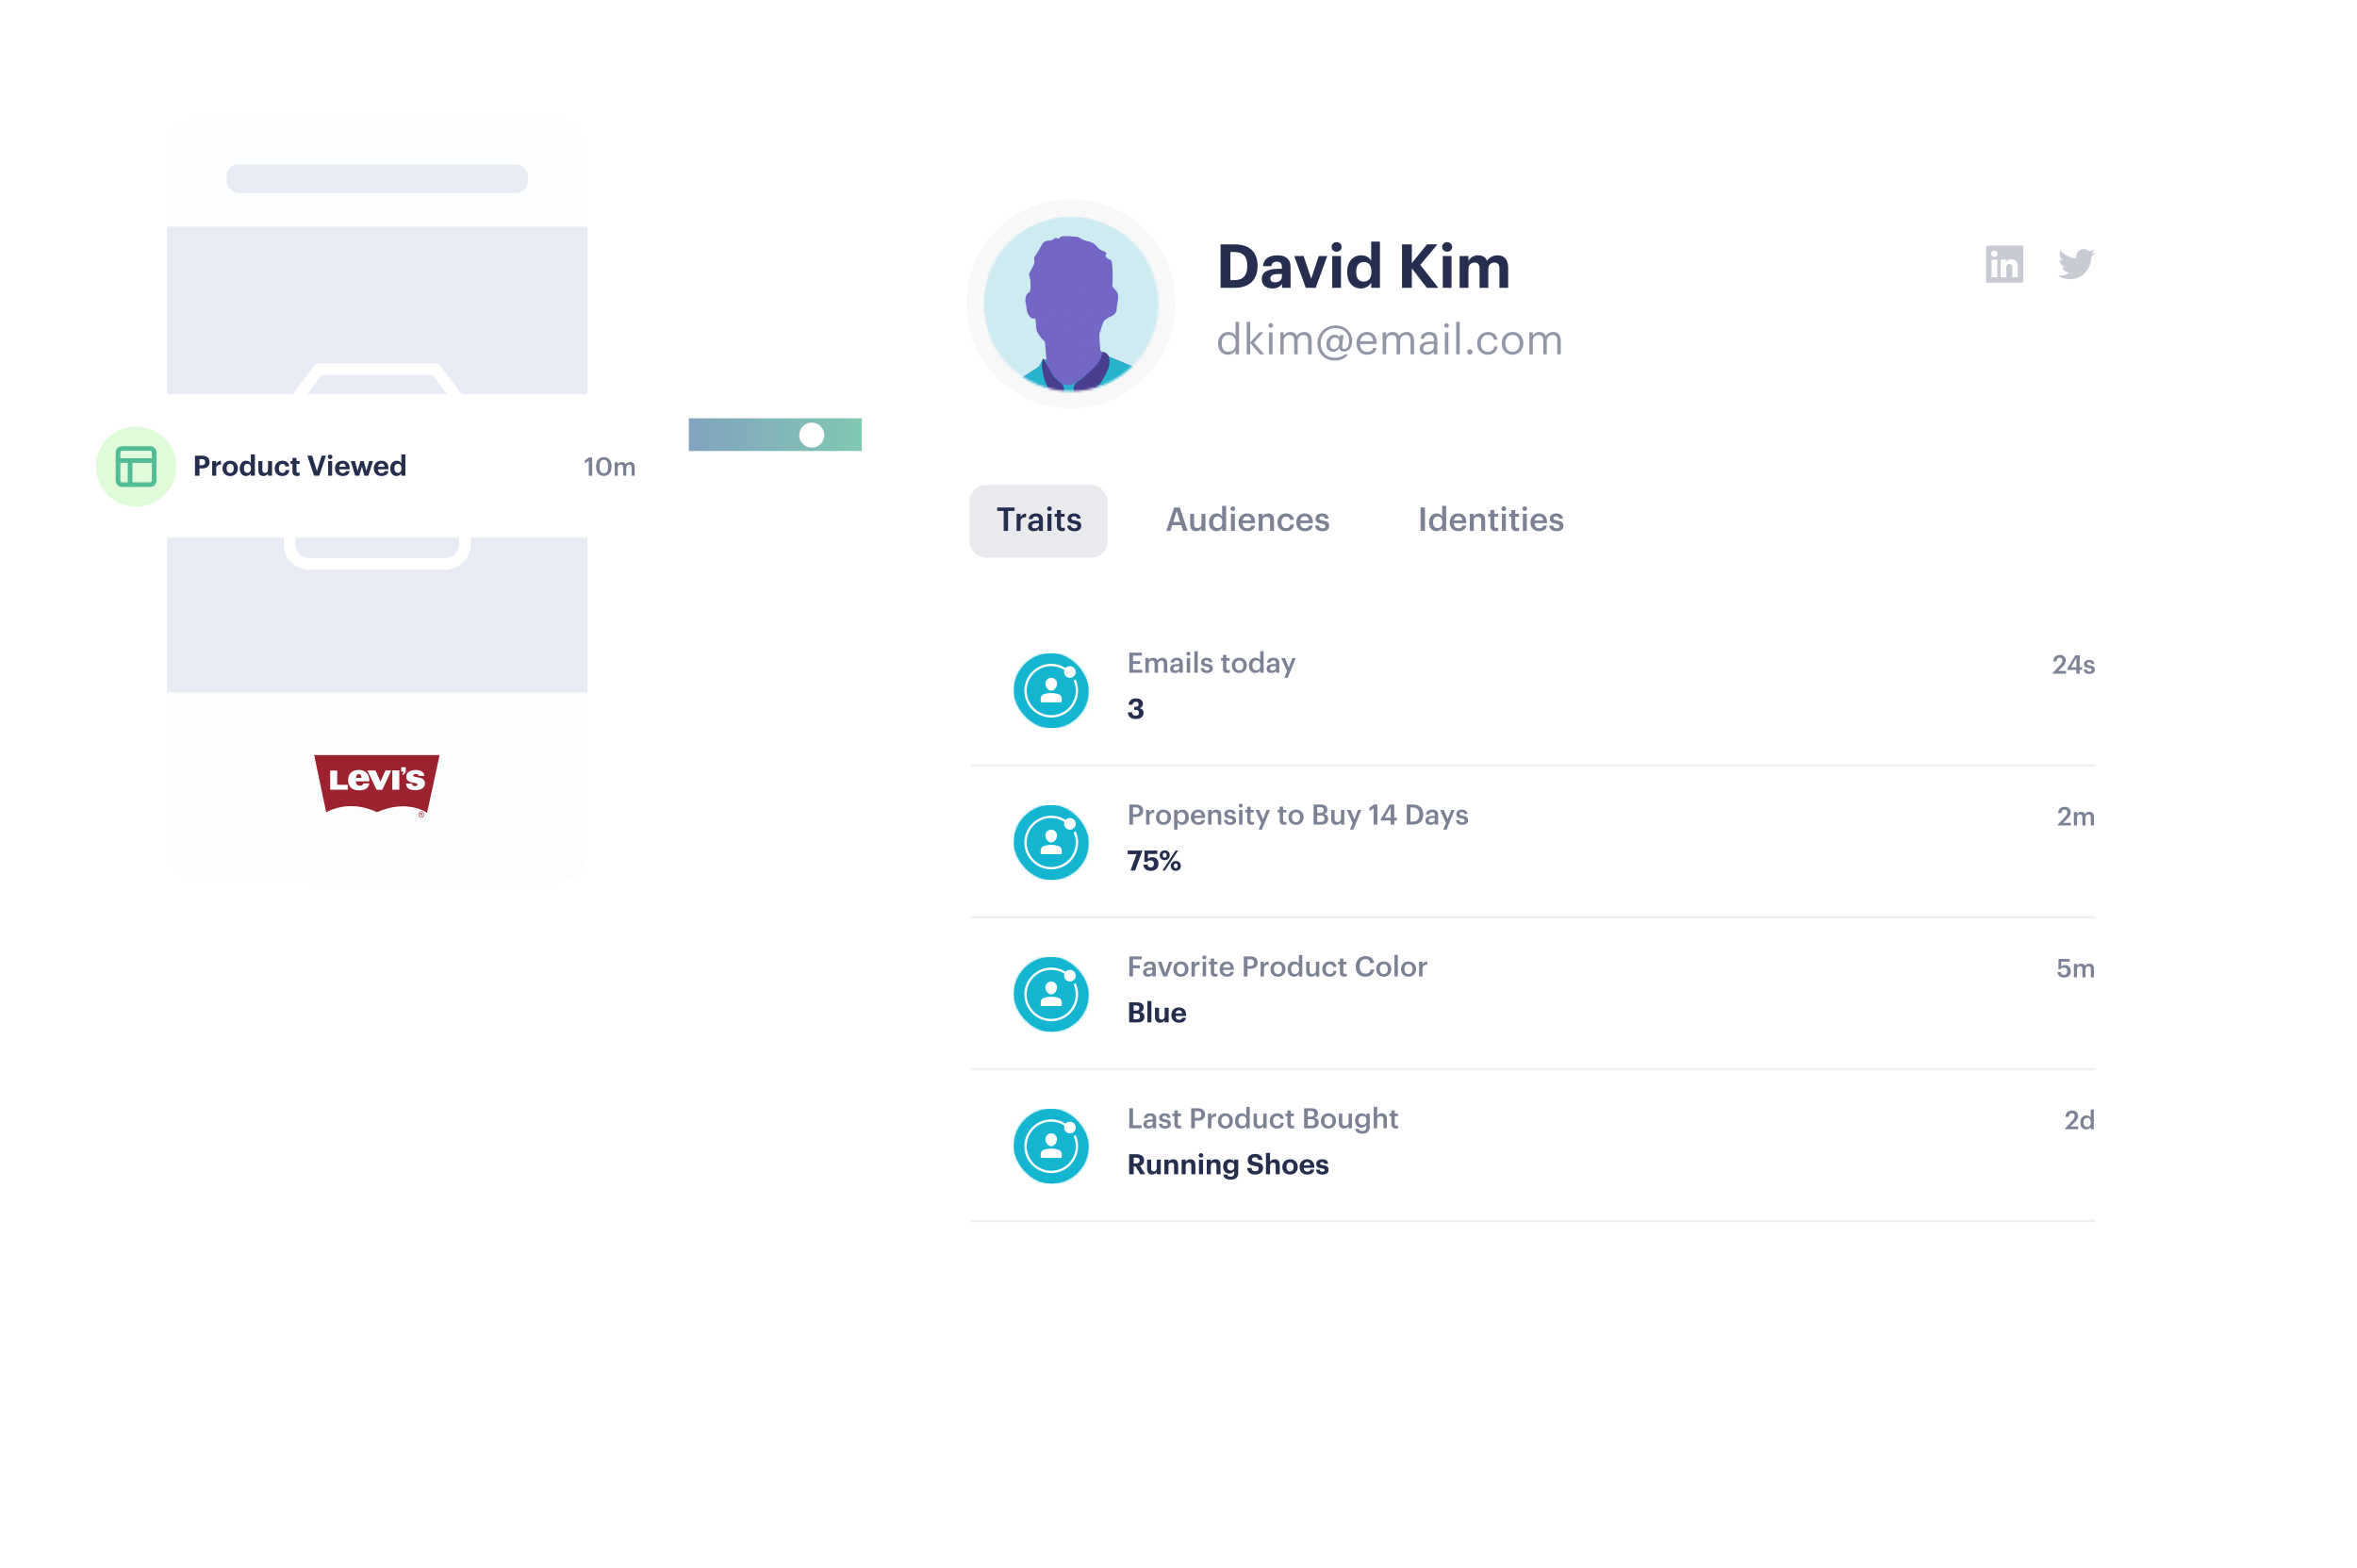 <svg width="1009" height="671" viewBox="0 0 1009 671" fill="none" xmlns="http://www.w3.org/2000/svg">
<line x1="202.907" y1="186.051" x2="379.437" y2="186.051" stroke="url(#paint0_linear)" stroke-width="14"/>
<circle cx="347.503" cy="186.268" r="5.364" fill="white"/>
<g filter="url(#filter0_d)">
<rect x="368.948" y="32.557" width="590" height="570" rx="29" fill="white"/>
</g>
<path d="M483.379 502.641H485.311V499.329H486.151L488.203 502.641H490.267L487.999 498.993C489.007 498.693 489.763 498.009 489.763 496.713V496.665C489.763 494.889 488.479 494.061 486.451 494.061H483.379V502.641ZM485.311 498.009V495.549H486.403C487.339 495.549 487.867 495.849 487.867 496.725V496.773C487.867 497.601 487.375 498.009 486.403 498.009H485.311ZM493.197 502.773C494.229 502.773 494.865 502.293 495.189 501.657V502.641H496.917V496.365H495.189V500.049C495.189 500.973 494.613 501.429 493.881 501.429C493.137 501.429 492.789 501.021 492.789 500.169V496.365H491.061V500.409C491.061 502.053 491.973 502.773 493.197 502.773ZM498.457 502.641H500.197V499.017C500.197 498.093 500.761 497.637 501.505 497.637C502.273 497.637 502.609 498.045 502.609 498.897V502.641H504.349V498.645C504.349 496.965 503.473 496.221 502.237 496.221C501.193 496.221 500.509 496.737 500.197 497.361V496.365H498.457V502.641ZM505.84 502.641H507.58V499.017C507.58 498.093 508.144 497.637 508.888 497.637C509.656 497.637 509.992 498.045 509.992 498.897V502.641H511.732V498.645C511.732 496.965 510.856 496.221 509.62 496.221C508.576 496.221 507.892 496.737 507.58 497.361V496.365H505.84V502.641ZM513.271 502.641H514.999V496.365H513.271V502.641ZM514.123 495.513C514.687 495.513 515.119 495.105 515.119 494.565C515.119 494.025 514.687 493.617 514.123 493.617C513.571 493.617 513.139 494.025 513.139 494.565C513.139 495.105 513.571 495.513 514.123 495.513ZM516.598 502.641H518.338V499.017C518.338 498.093 518.902 497.637 519.646 497.637C520.414 497.637 520.75 498.045 520.75 498.897V502.641H522.49V498.645C522.49 496.965 521.614 496.221 520.378 496.221C519.334 496.221 518.65 496.737 518.338 497.361V496.365H516.598V502.641ZM526.764 504.957C528.828 504.957 530.064 504.009 530.076 502.149V496.365H528.348V497.301C527.988 496.665 527.376 496.221 526.356 496.221C524.796 496.221 523.596 497.481 523.596 499.281V499.365C523.596 501.225 524.808 502.365 526.332 502.365C527.256 502.365 528 501.813 528.348 501.201V502.149C528.348 503.133 527.82 503.685 526.764 503.685C525.876 503.685 525.48 503.325 525.372 502.773H523.644C523.812 504.069 524.736 504.957 526.764 504.957ZM526.848 501.057C525.984 501.057 525.372 500.409 525.372 499.365V499.269C525.372 498.237 525.912 497.541 526.884 497.541C527.832 497.541 528.396 498.189 528.396 499.257V499.341C528.396 500.409 527.76 501.057 526.848 501.057ZM537.425 502.773C539.453 502.773 540.701 501.561 540.701 500.037C540.701 498.261 539.633 497.697 537.557 497.433C536.237 497.241 535.961 496.953 535.961 496.341C535.961 495.765 536.393 495.369 537.245 495.369C538.097 495.369 538.553 495.729 538.673 496.509H540.461C540.305 494.805 539.177 493.941 537.245 493.941C535.349 493.941 534.125 495.033 534.125 496.497C534.125 498.153 535.025 498.813 537.221 499.101C538.481 499.293 538.841 499.533 538.841 500.217C538.841 500.889 538.277 501.357 537.425 501.357C536.153 501.357 535.829 500.721 535.745 499.953H533.885C533.993 501.669 535.073 502.773 537.425 502.773ZM541.945 502.641H543.685V499.017C543.685 498.093 544.249 497.637 544.993 497.637C545.761 497.637 546.097 498.045 546.097 498.897V502.641H547.837V498.645C547.837 496.965 546.961 496.221 545.725 496.221C544.681 496.221 543.997 496.737 543.685 497.361V493.521H541.945V502.641ZM552.256 501.453C551.272 501.453 550.72 500.733 550.72 499.533V499.437C550.72 498.237 551.296 497.541 552.256 497.541C553.228 497.541 553.792 498.261 553.792 499.461V499.545C553.792 500.733 553.228 501.453 552.256 501.453ZM552.244 502.773C554.128 502.773 555.556 501.513 555.556 499.533V499.437C555.556 497.481 554.14 496.221 552.256 496.221C550.372 496.221 548.944 497.505 548.944 499.473V499.569C548.944 501.525 550.372 502.773 552.244 502.773ZM559.615 502.773C561.331 502.773 562.411 502.017 562.615 500.661H560.971C560.863 501.189 560.467 501.537 559.663 501.537C558.715 501.537 558.151 500.937 558.103 499.893H562.627V499.413C562.627 497.169 561.187 496.221 559.567 496.221C557.743 496.221 556.339 497.505 556.339 499.485V499.581C556.339 501.585 557.719 502.773 559.615 502.773ZM558.127 498.825C558.259 497.937 558.787 497.421 559.567 497.421C560.395 497.421 560.875 497.877 560.935 498.825H558.127ZM566.104 502.773C567.76 502.773 568.744 502.065 568.744 500.709C568.744 499.365 567.88 498.969 566.308 498.741C565.396 498.609 565.096 498.453 565.096 498.057C565.096 497.673 565.42 497.409 565.984 497.409C566.584 497.409 566.872 497.649 566.968 498.165H568.564C568.408 496.725 567.364 496.221 565.972 496.221C564.688 496.221 563.488 496.869 563.488 498.177C563.488 499.401 564.136 499.881 565.804 500.133C566.704 500.265 567.076 500.445 567.076 500.877C567.076 501.309 566.764 501.561 566.092 501.561C565.336 501.561 565.06 501.237 564.988 500.673H563.368C563.428 502.029 564.412 502.773 566.104 502.773Z" fill="#262E4F"/>
<path d="M483.439 482.961H488.695V481.689H485.035V474.381H483.439V482.961ZM491.572 483.081C492.532 483.081 493.084 482.733 493.492 482.193V482.961H494.92V478.845C494.92 477.129 493.816 476.553 492.412 476.553C491.008 476.553 489.844 477.165 489.724 478.629H491.128C491.2 478.005 491.572 477.645 492.328 477.645C493.18 477.645 493.468 478.065 493.468 478.905V479.229H492.688C490.888 479.229 489.472 479.757 489.472 481.221C489.472 482.529 490.42 483.081 491.572 483.081ZM491.92 482.037C491.2 482.037 490.912 481.689 490.912 481.161C490.912 480.393 491.62 480.141 492.724 480.141H493.468V480.765C493.468 481.569 492.808 482.037 491.92 482.037ZM498.732 483.081C500.34 483.081 501.24 482.349 501.24 481.077C501.24 479.745 500.364 479.385 498.888 479.157C497.892 478.989 497.592 478.809 497.592 478.353C497.592 477.909 497.964 477.609 498.588 477.609C499.26 477.609 499.584 477.873 499.704 478.449H501.048C500.892 477.033 499.872 476.553 498.588 476.553C497.412 476.553 496.236 477.177 496.236 478.437C496.236 479.613 496.848 480.081 498.504 480.345C499.428 480.501 499.848 480.693 499.848 481.209C499.848 481.737 499.5 482.013 498.72 482.013C497.868 482.013 497.544 481.641 497.472 481.005H496.104C496.164 482.337 497.112 483.081 498.732 483.081ZM504.65 483.069C505.094 483.069 505.406 482.997 505.634 482.913V481.761C505.43 481.845 505.214 481.881 504.926 481.881C504.47 481.881 504.206 481.629 504.206 481.077V477.777H505.586V476.685H504.206V475.305H502.754V476.685H501.914V477.777H502.754V481.209C502.754 482.397 503.402 483.069 504.65 483.069ZM509.923 482.961H511.519V479.697H512.719C514.555 479.697 515.863 478.893 515.863 477.081V477.033C515.863 475.233 514.603 474.381 512.683 474.381H509.923V482.961ZM511.519 478.545V475.617H512.683C513.703 475.617 514.303 476.013 514.303 477.033V477.081C514.303 478.029 513.739 478.545 512.683 478.545H511.519ZM517.115 482.961H518.567V479.697C518.567 478.365 519.335 477.957 520.607 477.945V476.589C519.551 476.601 518.963 477.069 518.567 477.861V476.685H517.115V482.961ZM524.576 481.953C523.472 481.953 522.836 481.149 522.836 479.865V479.769C522.836 478.473 523.496 477.693 524.576 477.693C525.656 477.693 526.304 478.485 526.304 479.781V479.865C526.304 481.149 525.656 481.953 524.576 481.953ZM524.564 483.081C526.412 483.081 527.792 481.809 527.792 479.853V479.757C527.792 477.837 526.412 476.553 524.576 476.553C522.728 476.553 521.348 477.849 521.348 479.793V479.889C521.348 481.797 522.716 483.081 524.564 483.081ZM531.456 483.081C532.38 483.081 533.184 482.529 533.52 481.905V482.961H534.972V473.781H533.52V477.645C533.172 477.021 532.536 476.553 531.516 476.553C529.884 476.553 528.696 477.825 528.696 479.829V479.925C528.696 481.965 529.884 483.081 531.456 483.081ZM531.816 481.929C530.88 481.929 530.184 481.269 530.184 479.889V479.793C530.184 478.437 530.808 477.693 531.876 477.693C532.932 477.693 533.568 478.377 533.568 479.757V479.853C533.568 481.257 532.824 481.929 531.816 481.929ZM538.797 483.081C539.817 483.081 540.477 482.589 540.789 481.977V482.961H542.241V476.685H540.789V480.417C540.789 481.413 540.105 481.917 539.325 481.917C538.485 481.917 538.089 481.485 538.089 480.537V476.685H536.637V480.705C536.637 482.373 537.561 483.081 538.797 483.081ZM546.711 483.081C548.415 483.081 549.507 482.061 549.615 480.621H548.283C548.199 481.509 547.539 481.965 546.771 481.965C545.703 481.965 545.031 481.245 545.031 479.877V479.781C545.031 478.485 545.739 477.717 546.735 477.717C547.503 477.717 548.055 478.065 548.175 478.905H549.579C549.411 477.177 548.103 476.553 546.711 476.553C544.959 476.553 543.543 477.813 543.543 479.805V479.901C543.543 481.905 544.911 483.081 546.711 483.081ZM553.001 483.069C553.445 483.069 553.757 482.997 553.985 482.913V481.761C553.781 481.845 553.565 481.881 553.277 481.881C552.821 481.881 552.557 481.629 552.557 481.077V477.777H553.937V476.685H552.557V475.305H551.105V476.685H550.265V477.777H551.105V481.209C551.105 482.397 551.753 483.069 553.001 483.069ZM558.275 482.961H561.575C563.459 482.961 564.515 482.157 564.515 480.561V480.513C564.515 479.373 563.963 478.737 562.799 478.485C563.771 478.185 564.155 477.513 564.155 476.661V476.613C564.155 475.053 563.111 474.381 561.347 474.381H558.275V482.961ZM559.835 481.821V479.073H561.275C562.451 479.073 562.943 479.517 562.943 480.405V480.453C562.943 481.341 562.451 481.821 561.383 481.821H559.835ZM559.835 477.993V475.521H561.131C562.151 475.521 562.619 475.869 562.619 476.685V476.733C562.619 477.609 562.211 477.993 561.155 477.993H559.835ZM568.697 481.953C567.593 481.953 566.957 481.149 566.957 479.865V479.769C566.957 478.473 567.617 477.693 568.697 477.693C569.777 477.693 570.425 478.485 570.425 479.781V479.865C570.425 481.149 569.777 481.953 568.697 481.953ZM568.685 483.081C570.533 483.081 571.913 481.809 571.913 479.853V479.757C571.913 477.837 570.533 476.553 568.697 476.553C566.849 476.553 565.469 477.849 565.469 479.793V479.889C565.469 481.797 566.837 483.081 568.685 483.081ZM575.325 483.081C576.345 483.081 577.005 482.589 577.317 481.977V482.961H578.769V476.685H577.317V480.417C577.317 481.413 576.633 481.917 575.853 481.917C575.013 481.917 574.617 481.485 574.617 480.537V476.685H573.165V480.705C573.165 482.373 574.089 483.081 575.325 483.081ZM583.166 485.265C585.11 485.265 586.346 484.341 586.358 482.493V476.685H584.906V477.645C584.546 477.021 583.922 476.553 582.89 476.553C581.27 476.553 580.07 477.873 580.07 479.637V479.721C580.07 481.533 581.282 482.709 582.854 482.709C583.778 482.709 584.558 482.145 584.906 481.545V482.469C584.906 483.597 584.282 484.161 583.154 484.161C582.206 484.161 581.726 483.801 581.606 483.177H580.142C580.31 484.377 581.198 485.265 583.166 485.265ZM583.214 481.593C582.278 481.593 581.558 480.873 581.558 479.709V479.613C581.558 478.473 582.182 477.693 583.262 477.693C584.306 477.693 584.954 478.401 584.954 479.589V479.673C584.954 480.873 584.222 481.593 583.214 481.593ZM588.084 482.961H589.536V479.265C589.536 478.269 590.196 477.765 591.012 477.765C591.876 477.765 592.26 478.197 592.26 479.145V482.961H593.712V479.013C593.712 477.285 592.824 476.553 591.564 476.553C590.532 476.553 589.836 477.069 589.536 477.681V473.781H588.084V482.961ZM597.521 483.069C597.965 483.069 598.277 482.997 598.505 482.913V481.761C598.301 481.845 598.085 481.881 597.797 481.881C597.341 481.881 597.077 481.629 597.077 481.077V477.777H598.457V476.685H597.077V475.305H595.625V476.685H594.785V477.777H595.625V481.209C595.625 482.397 596.273 483.069 597.521 483.069Z" fill="#262E4F" fill-opacity="0.6"/>
<line x1="415.553" y1="522.641" x2="897.122" y2="522.641" stroke="#F0F0F1"/>
<rect x="434.016" y="474.641" width="32" height="32" rx="16" fill="#14B5D0"/>
<mask id="mask0" mask-type="alpha" maskUnits="userSpaceOnUse" x="434" y="474" width="33" height="33">
<rect x="434.016" y="474.641" width="32" height="32" rx="16" fill="white"/>
</mask>
<g mask="url(#mask0)">
<path d="M434.016 474.641H466.016V506.641H434.016V474.641Z" fill="#14B5D0"/>
<path fill-rule="evenodd" clip-rule="evenodd" d="M450.016 485.141C448.635 485.141 447.516 486.26 447.516 487.641C447.516 489.021 448.636 490.641 450.016 490.641C451.396 490.641 452.516 489.021 452.516 487.641C452.516 486.26 451.397 485.141 450.016 485.141ZM445.516 495.141C445.516 495.417 445.74 495.641 446.016 495.641H454.016C454.292 495.641 454.516 495.417 454.516 495.141V494.027C454.516 493.139 453.931 492.357 453.079 492.107C452.273 491.869 451.194 491.641 450.016 491.641C448.977 491.647 447.944 491.802 446.949 492.101C446.099 492.352 445.516 493.133 445.516 494.02V495.141Z" fill="white"/>
<path d="M460.452 485.806C460.187 486.011 459.897 486.186 459.585 486.32C460.19 487.66 460.516 489.127 460.516 490.641C460.516 496.431 455.806 501.141 450.016 501.141C444.226 501.141 439.516 496.431 439.516 490.641C439.516 484.851 444.226 480.141 450.016 480.141C452.027 480.141 453.991 480.731 455.67 481.804C455.571 482.072 455.519 482.355 455.516 482.641C455.516 484.019 456.638 485.141 458.016 485.141C459.394 485.141 460.516 484.019 460.516 482.641C460.516 481.263 459.394 480.141 458.016 480.141C457.292 480.141 456.644 480.456 456.187 480.949C454.344 479.772 452.203 479.145 450.016 479.141C443.675 479.141 438.516 484.3 438.516 490.641C438.516 496.982 443.675 502.141 450.016 502.141C456.357 502.141 461.516 496.982 461.516 490.641C461.516 488.946 461.144 487.301 460.452 485.806Z" fill="white"/>
</g>
<path d="M883.966 483.346H889.653V482.213H886.309L888.058 480.508C888.993 479.606 889.598 478.715 889.598 477.692C889.598 476.306 888.63 475.371 887.002 475.371C885.341 475.371 884.307 476.361 884.208 478.077H885.55C885.682 476.966 886.177 476.515 886.958 476.515C887.717 476.515 888.135 476.977 888.135 477.714C888.135 478.462 887.684 479.155 886.936 479.947L883.966 483.082V483.346ZM893.108 483.456C893.955 483.456 894.692 482.95 895 482.378V483.346H896.331V474.931H895V478.473C894.681 477.901 894.098 477.472 893.163 477.472C891.667 477.472 890.578 478.638 890.578 480.475V480.563C890.578 482.433 891.667 483.456 893.108 483.456ZM893.438 482.4C892.58 482.4 891.942 481.795 891.942 480.53V480.442C891.942 479.199 892.514 478.517 893.493 478.517C894.461 478.517 895.044 479.144 895.044 480.409V480.497C895.044 481.784 894.362 482.4 893.438 482.4Z" fill="#262E4F" fill-opacity="0.6"/>
<path d="M483.379 437.641H486.907C488.887 437.641 489.919 436.813 489.919 435.241V435.193C489.919 434.041 489.319 433.405 488.203 433.177C489.163 432.901 489.595 432.241 489.595 431.341V431.293C489.595 429.829 488.623 429.061 486.751 429.061H483.379V437.641ZM485.275 436.297V433.837H486.511C487.567 433.837 487.999 434.245 487.999 435.037V435.085C487.999 435.865 487.567 436.297 486.607 436.297H485.275ZM485.275 432.589V430.393H486.427C487.339 430.393 487.747 430.717 487.747 431.437V431.485C487.747 432.253 487.375 432.589 486.439 432.589H485.275ZM491.181 437.641H492.909V428.521H491.181V437.641ZM496.584 437.773C497.616 437.773 498.252 437.293 498.576 436.657V437.641H500.304V431.365H498.576V435.049C498.576 435.973 498 436.429 497.268 436.429C496.524 436.429 496.176 436.021 496.176 435.169V431.365H494.448V435.409C494.448 437.053 495.36 437.773 496.584 437.773ZM504.736 437.773C506.452 437.773 507.532 437.017 507.736 435.661H506.092C505.984 436.189 505.588 436.537 504.784 436.537C503.836 436.537 503.272 435.937 503.224 434.893H507.748V434.413C507.748 432.169 506.308 431.221 504.688 431.221C502.864 431.221 501.46 432.505 501.46 434.485V434.581C501.46 436.585 502.84 437.773 504.736 437.773ZM503.248 433.825C503.38 432.937 503.908 432.421 504.688 432.421C505.516 432.421 505.996 432.877 506.056 433.825H503.248Z" fill="#262E4F"/>
<path d="M483.439 417.961H485.035V414.445H487.963V413.209H485.035V410.653H488.755V409.381H483.439V417.961ZM491.431 418.081C492.391 418.081 492.943 417.733 493.351 417.193V417.961H494.779V413.845C494.779 412.129 493.675 411.553 492.271 411.553C490.867 411.553 489.703 412.165 489.583 413.629H490.987C491.059 413.005 491.431 412.645 492.187 412.645C493.039 412.645 493.327 413.065 493.327 413.905V414.229H492.547C490.747 414.229 489.331 414.757 489.331 416.221C489.331 417.529 490.279 418.081 491.431 418.081ZM491.779 417.037C491.059 417.037 490.771 416.689 490.771 416.161C490.771 415.393 491.479 415.141 492.583 415.141H493.327V415.765C493.327 416.569 492.667 417.037 491.779 417.037ZM497.912 417.961H499.604L501.872 411.685H500.444L498.824 416.473L497.18 411.685H495.62L497.912 417.961ZM505.521 416.953C504.417 416.953 503.781 416.149 503.781 414.865V414.769C503.781 413.473 504.441 412.693 505.521 412.693C506.601 412.693 507.249 413.485 507.249 414.781V414.865C507.249 416.149 506.601 416.953 505.521 416.953ZM505.509 418.081C507.357 418.081 508.737 416.809 508.737 414.853V414.757C508.737 412.837 507.357 411.553 505.521 411.553C503.673 411.553 502.293 412.849 502.293 414.793V414.889C502.293 416.797 503.661 418.081 505.509 418.081ZM510.049 417.961H511.501V414.697C511.501 413.365 512.269 412.957 513.541 412.945V411.589C512.485 411.601 511.897 412.069 511.501 412.861V411.685H510.049V417.961ZM514.855 417.961H516.307V411.685H514.855V417.961ZM515.563 410.653C516.043 410.653 516.427 410.293 516.427 409.825C516.427 409.345 516.043 408.985 515.563 408.985C515.083 408.985 514.699 409.345 514.699 409.825C514.699 410.293 515.083 410.653 515.563 410.653ZM520.212 418.069C520.656 418.069 520.968 417.997 521.196 417.913V416.761C520.992 416.845 520.776 416.881 520.488 416.881C520.032 416.881 519.768 416.629 519.768 416.077V412.777H521.148V411.685H519.768V410.305H518.316V411.685H517.476V412.777H518.316V416.209C518.316 417.397 518.964 418.069 520.212 418.069ZM525.266 418.081C526.874 418.081 527.942 417.361 528.146 416.041H526.742C526.634 416.653 526.178 417.001 525.302 417.001C524.222 417.001 523.622 416.329 523.574 415.141H528.17V414.721C528.17 412.477 526.766 411.553 525.206 411.553C523.418 411.553 522.086 412.849 522.086 414.793V414.889C522.086 416.869 523.418 418.081 525.266 418.081ZM523.598 414.169C523.742 413.197 524.33 412.609 525.206 412.609C526.106 412.609 526.658 413.089 526.73 414.169H523.598ZM532.446 417.961H534.042V414.697H535.242C537.078 414.697 538.386 413.893 538.386 412.081V412.033C538.386 410.233 537.126 409.381 535.206 409.381H532.446V417.961ZM534.042 413.545V410.617H535.206C536.226 410.617 536.826 411.013 536.826 412.033V412.081C536.826 413.029 536.262 413.545 535.206 413.545H534.042ZM539.639 417.961H541.091V414.697C541.091 413.365 541.859 412.957 543.131 412.945V411.589C542.075 411.601 541.487 412.069 541.091 412.861V411.685H539.639V417.961ZM547.099 416.953C545.995 416.953 545.359 416.149 545.359 414.865V414.769C545.359 413.473 546.019 412.693 547.099 412.693C548.179 412.693 548.827 413.485 548.827 414.781V414.865C548.827 416.149 548.179 416.953 547.099 416.953ZM547.087 418.081C548.935 418.081 550.315 416.809 550.315 414.853V414.757C550.315 412.837 548.935 411.553 547.099 411.553C545.251 411.553 543.871 412.849 543.871 414.793V414.889C543.871 416.797 545.239 418.081 547.087 418.081ZM553.979 418.081C554.903 418.081 555.707 417.529 556.043 416.905V417.961H557.495V408.781H556.043V412.645C555.695 412.021 555.059 411.553 554.039 411.553C552.407 411.553 551.219 412.825 551.219 414.829V414.925C551.219 416.965 552.407 418.081 553.979 418.081ZM554.339 416.929C553.403 416.929 552.707 416.269 552.707 414.889V414.793C552.707 413.437 553.331 412.693 554.399 412.693C555.455 412.693 556.091 413.377 556.091 414.757V414.853C556.091 416.257 555.347 416.929 554.339 416.929ZM561.321 418.081C562.341 418.081 563.001 417.589 563.313 416.977V417.961H564.765V411.685H563.313V415.417C563.313 416.413 562.629 416.917 561.849 416.917C561.009 416.917 560.613 416.485 560.613 415.537V411.685H559.161V415.705C559.161 417.373 560.085 418.081 561.321 418.081ZM569.235 418.081C570.939 418.081 572.031 417.061 572.139 415.621H570.807C570.723 416.509 570.063 416.965 569.295 416.965C568.227 416.965 567.555 416.245 567.555 414.877V414.781C567.555 413.485 568.263 412.717 569.259 412.717C570.027 412.717 570.579 413.065 570.699 413.905H572.103C571.935 412.177 570.627 411.553 569.235 411.553C567.483 411.553 566.067 412.813 566.067 414.805V414.901C566.067 416.905 567.435 418.081 569.235 418.081ZM575.525 418.069C575.969 418.069 576.281 417.997 576.509 417.913V416.761C576.305 416.845 576.089 416.881 575.801 416.881C575.345 416.881 575.081 416.629 575.081 416.077V412.777H576.461V411.685H575.081V410.305H573.629V411.685H572.789V412.777H573.629V416.209C573.629 417.397 574.277 418.069 575.525 418.069ZM584.554 418.081C586.594 418.081 588.058 417.037 588.31 414.973H586.75C586.582 416.185 585.742 416.785 584.554 416.785C582.97 416.785 582.046 415.645 582.046 413.713V413.617C582.046 411.697 583.03 410.521 584.542 410.521C585.778 410.521 586.414 411.109 586.594 412.249H588.214C588.022 410.233 586.498 409.249 584.53 409.249C582.142 409.249 580.366 411.049 580.366 413.629V413.725C580.366 416.365 581.866 418.081 584.554 418.081ZM592.38 416.953C591.276 416.953 590.64 416.149 590.64 414.865V414.769C590.64 413.473 591.3 412.693 592.38 412.693C593.46 412.693 594.108 413.485 594.108 414.781V414.865C594.108 416.149 593.46 416.953 592.38 416.953ZM592.368 418.081C594.216 418.081 595.596 416.809 595.596 414.853V414.757C595.596 412.837 594.216 411.553 592.38 411.553C590.532 411.553 589.152 412.849 589.152 414.793V414.889C589.152 416.797 590.52 418.081 592.368 418.081ZM596.944 417.961H598.396V408.781H596.944V417.961ZM602.974 416.953C601.87 416.953 601.234 416.149 601.234 414.865V414.769C601.234 413.473 601.894 412.693 602.974 412.693C604.054 412.693 604.702 413.485 604.702 414.781V414.865C604.702 416.149 604.054 416.953 602.974 416.953ZM602.962 418.081C604.81 418.081 606.19 416.809 606.19 414.853V414.757C606.19 412.837 604.81 411.553 602.974 411.553C601.126 411.553 599.746 412.849 599.746 414.793V414.889C599.746 416.797 601.114 418.081 602.962 418.081ZM607.502 417.961H608.954V414.697C608.954 413.365 609.722 412.957 610.994 412.945V411.589C609.938 411.601 609.35 412.069 608.954 412.861V411.685H607.502V417.961Z" fill="#262E4F" fill-opacity="0.6"/>
<line x1="415.553" y1="457.641" x2="897.122" y2="457.641" stroke="#F0F0F1"/>
<rect x="434.016" y="409.641" width="32" height="32" rx="16" fill="#14B5D0"/>
<mask id="mask1" mask-type="alpha" maskUnits="userSpaceOnUse" x="434" y="409" width="33" height="33">
<rect x="434.016" y="409.641" width="32" height="32" rx="16" fill="white"/>
</mask>
<g mask="url(#mask1)">
<path d="M434.016 409.641H466.016V441.641H434.016V409.641Z" fill="#14B5D0"/>
<path fill-rule="evenodd" clip-rule="evenodd" d="M450.016 420.141C448.635 420.141 447.516 421.26 447.516 422.641C447.516 424.021 448.636 425.641 450.016 425.641C451.396 425.641 452.516 424.021 452.516 422.641C452.516 421.26 451.397 420.141 450.016 420.141ZM445.516 430.141C445.516 430.417 445.74 430.641 446.016 430.641H454.016C454.292 430.641 454.516 430.417 454.516 430.141V429.027C454.516 428.139 453.931 427.357 453.079 427.107C452.273 426.869 451.194 426.641 450.016 426.641C448.977 426.647 447.944 426.802 446.949 427.101C446.099 427.352 445.516 428.133 445.516 429.02V430.141Z" fill="white"/>
<path d="M460.452 420.806C460.187 421.011 459.897 421.186 459.585 421.32C460.19 422.66 460.516 424.127 460.516 425.641C460.516 431.431 455.806 436.141 450.016 436.141C444.226 436.141 439.516 431.431 439.516 425.641C439.516 419.851 444.226 415.141 450.016 415.141C452.027 415.141 453.991 415.731 455.67 416.804C455.571 417.072 455.519 417.355 455.516 417.641C455.516 419.019 456.638 420.141 458.016 420.141C459.394 420.141 460.516 419.019 460.516 417.641C460.516 416.263 459.394 415.141 458.016 415.141C457.292 415.141 456.644 415.456 456.187 415.949C454.344 414.772 452.203 414.145 450.016 414.141C443.675 414.141 438.516 419.3 438.516 425.641C438.516 431.982 443.675 437.141 450.016 437.141C456.357 437.141 461.516 431.982 461.516 425.641C461.516 423.946 461.144 422.301 460.452 420.806Z" fill="white"/>
</g>
<path d="M883.586 418.456C885.28 418.456 886.479 417.411 886.479 415.75C886.479 414.1 885.478 413.11 884.059 413.11C883.223 413.11 882.673 413.418 882.365 413.77L882.376 411.636H886.028V410.481H881.254L881.188 414.859H881.936C882.288 414.452 882.772 414.177 883.575 414.177C884.444 414.177 884.994 414.782 884.994 415.728C884.994 416.696 884.477 417.323 883.575 417.323C882.563 417.323 882.266 416.817 882.145 416.091H880.781C880.869 417.444 881.738 418.456 883.586 418.456ZM887.816 418.346H889.147V414.903C889.147 414.023 889.752 413.583 890.412 413.583C891.061 413.583 891.435 413.946 891.435 414.793V418.346H892.766V414.903C892.766 414.023 893.371 413.583 894.031 413.583C894.691 413.583 895.054 413.946 895.054 414.793V418.346H896.385V414.705C896.385 413.121 895.527 412.472 894.471 412.472C893.756 412.472 892.964 412.791 892.524 413.506C892.238 412.791 891.644 412.472 890.896 412.472C890.049 412.472 889.422 412.934 889.147 413.473V412.593H887.816V418.346Z" fill="#262E4F" fill-opacity="0.6"/>
<path d="M483.943 372.641H485.923L488.995 364.277V364.061H482.779V365.633H486.559L483.943 372.641ZM492.651 372.773C494.631 372.773 495.939 371.609 495.939 369.785C495.939 367.961 494.871 366.893 493.311 366.893C492.339 366.893 491.739 367.277 491.403 367.685L491.439 365.537H495.423V364.061H489.987L489.867 368.945H490.947C491.295 368.549 491.787 368.261 492.591 368.261C493.455 368.261 493.983 368.837 493.983 369.761C493.983 370.673 493.515 371.285 492.639 371.285C491.655 371.285 491.367 370.805 491.259 370.085H489.471C489.555 371.621 490.539 372.773 492.651 372.773ZM498.615 367.109C498.099 367.109 497.775 366.749 497.775 366.065C497.775 365.417 498.099 365.033 498.615 365.033C499.131 365.033 499.431 365.429 499.431 366.065C499.431 366.725 499.131 367.109 498.615 367.109ZM498.603 368.189C499.863 368.189 500.763 367.277 500.763 366.053C500.763 364.841 499.815 363.977 498.615 363.977C497.403 363.977 496.443 364.877 496.443 366.077C496.443 367.289 497.331 368.189 498.603 368.189ZM497.595 372.641H498.675L504.375 364.061H503.295L497.595 372.641ZM503.343 371.681C502.839 371.681 502.515 371.321 502.515 370.649C502.515 369.989 502.839 369.617 503.343 369.617C503.871 369.617 504.171 370.001 504.171 370.649C504.171 371.297 503.871 371.681 503.343 371.681ZM503.343 372.773C504.603 372.773 505.503 371.849 505.503 370.625C505.503 369.413 504.555 368.549 503.343 368.549C502.143 368.549 501.183 369.449 501.183 370.661C501.183 371.861 502.071 372.773 503.343 372.773Z" fill="#262E4F"/>
<path d="M483.439 352.961H485.035V349.697H486.235C488.071 349.697 489.379 348.893 489.379 347.081V347.033C489.379 345.233 488.119 344.381 486.199 344.381H483.439V352.961ZM485.035 348.545V345.617H486.199C487.219 345.617 487.819 346.013 487.819 347.033V347.081C487.819 348.029 487.255 348.545 486.199 348.545H485.035ZM490.631 352.961H492.083V349.697C492.083 348.365 492.851 347.957 494.123 347.945V346.589C493.067 346.601 492.479 347.069 492.083 347.861V346.685H490.631V352.961ZM498.091 351.953C496.987 351.953 496.351 351.149 496.351 349.865V349.769C496.351 348.473 497.011 347.693 498.091 347.693C499.171 347.693 499.819 348.485 499.819 349.781V349.865C499.819 351.149 499.171 351.953 498.091 351.953ZM498.079 353.081C499.927 353.081 501.307 351.809 501.307 349.853V349.757C501.307 347.837 499.927 346.553 498.091 346.553C496.243 346.553 494.863 347.849 494.863 349.793V349.889C494.863 351.797 496.231 353.081 498.079 353.081ZM502.619 355.109H504.071V351.977C504.407 352.589 505.127 353.081 506.123 353.081C507.743 353.081 508.907 351.857 508.907 349.841V349.745C508.907 347.717 507.695 346.553 506.123 346.553C505.199 346.553 504.419 347.093 504.071 347.693V346.685H502.619V355.109ZM505.763 351.929C504.707 351.929 504.023 351.269 504.023 349.865V349.769C504.023 348.377 504.743 347.693 505.751 347.693C506.699 347.693 507.419 348.377 507.419 349.769V349.865C507.419 351.209 506.831 351.929 505.763 351.929ZM512.973 353.081C514.581 353.081 515.649 352.361 515.853 351.041H514.449C514.341 351.653 513.885 352.001 513.009 352.001C511.929 352.001 511.329 351.329 511.281 350.141H515.877V349.721C515.877 347.477 514.473 346.553 512.913 346.553C511.125 346.553 509.793 347.849 509.793 349.793V349.889C509.793 351.869 511.125 353.081 512.973 353.081ZM511.305 349.169C511.449 348.197 512.037 347.609 512.913 347.609C513.813 347.609 514.365 348.089 514.437 349.169H511.305ZM517.174 352.961H518.626V349.265C518.626 348.269 519.286 347.765 520.102 347.765C520.966 347.765 521.35 348.197 521.35 349.145V352.961H522.802V349.013C522.802 347.285 521.914 346.553 520.654 346.553C519.622 346.553 518.926 347.069 518.626 347.681V346.685H517.174V352.961ZM526.623 353.081C528.231 353.081 529.131 352.349 529.131 351.077C529.131 349.745 528.255 349.385 526.779 349.157C525.783 348.989 525.483 348.809 525.483 348.353C525.483 347.909 525.855 347.609 526.479 347.609C527.151 347.609 527.475 347.873 527.595 348.449H528.939C528.783 347.033 527.763 346.553 526.479 346.553C525.303 346.553 524.127 347.177 524.127 348.437C524.127 349.613 524.739 350.081 526.395 350.345C527.319 350.501 527.739 350.693 527.739 351.209C527.739 351.737 527.391 352.013 526.611 352.013C525.759 352.013 525.435 351.641 525.363 351.005H523.995C524.055 352.337 525.003 353.081 526.623 353.081ZM530.441 352.961H531.893V346.685H530.441V352.961ZM531.149 345.653C531.629 345.653 532.013 345.293 532.013 344.825C532.013 344.345 531.629 343.985 531.149 343.985C530.669 343.985 530.285 344.345 530.285 344.825C530.285 345.293 530.669 345.653 531.149 345.653ZM535.798 353.069C536.242 353.069 536.554 352.997 536.782 352.913V351.761C536.578 351.845 536.362 351.881 536.074 351.881C535.618 351.881 535.354 351.629 535.354 351.077V347.777H536.734V346.685H535.354V345.305H533.902V346.685H533.062V347.777H533.902V351.209C533.902 352.397 534.55 353.069 535.798 353.069ZM538.788 355.109H540.216L543.636 346.685H542.22L540.684 350.729L539.016 346.685H537.444L539.928 352.325L538.788 355.109ZM549.72 353.069C550.164 353.069 550.476 352.997 550.704 352.913V351.761C550.5 351.845 550.284 351.881 549.996 351.881C549.54 351.881 549.276 351.629 549.276 351.077V347.777H550.656V346.685H549.276V345.305H547.824V346.685H546.984V347.777H547.824V351.209C547.824 352.397 548.472 353.069 549.72 353.069ZM554.822 351.953C553.718 351.953 553.082 351.149 553.082 349.865V349.769C553.082 348.473 553.742 347.693 554.822 347.693C555.902 347.693 556.55 348.485 556.55 349.781V349.865C556.55 351.149 555.902 351.953 554.822 351.953ZM554.81 353.081C556.658 353.081 558.038 351.809 558.038 349.853V349.757C558.038 347.837 556.658 346.553 554.822 346.553C552.974 346.553 551.594 347.849 551.594 349.793V349.889C551.594 351.797 552.962 353.081 554.81 353.081ZM562.329 352.961H565.629C567.513 352.961 568.569 352.157 568.569 350.561V350.513C568.569 349.373 568.017 348.737 566.853 348.485C567.825 348.185 568.209 347.513 568.209 346.661V346.613C568.209 345.053 567.165 344.381 565.401 344.381H562.329V352.961ZM563.889 351.821V349.073H565.329C566.505 349.073 566.997 349.517 566.997 350.405V350.453C566.997 351.341 566.505 351.821 565.437 351.821H563.889ZM563.889 347.993V345.521H565.185C566.205 345.521 566.673 345.869 566.673 346.685V346.733C566.673 347.609 566.265 347.993 565.209 347.993H563.889ZM572.044 353.081C573.064 353.081 573.724 352.589 574.036 351.977V352.961H575.488V346.685H574.036V350.417C574.036 351.413 573.352 351.917 572.572 351.917C571.732 351.917 571.336 351.485 571.336 350.537V346.685H569.884V350.705C569.884 352.373 570.808 353.081 572.044 353.081ZM577.905 355.109H579.333L582.753 346.685H581.337L579.801 350.729L578.133 346.685H576.561L579.045 352.325L577.905 355.109ZM588.033 352.961H589.641V344.381H588.213L586.221 345.797V347.201L588.033 345.965V352.961ZM595.309 352.961H596.857V351.221H598.009V350.033H596.857V344.381H594.853L591.061 350.657V351.221H595.309V352.961ZM592.765 350.033L595.333 345.593V350.033H592.765ZM603.816 351.701V345.641H604.74C606.756 345.641 607.596 346.757 607.596 348.605V348.701C607.596 350.597 606.672 351.701 604.752 351.701H603.816ZM602.22 352.961H604.8C607.812 352.961 609.264 351.185 609.264 348.689V348.581C609.264 346.085 607.812 344.381 604.824 344.381H602.22V352.961ZM612.31 353.081C613.27 353.081 613.822 352.733 614.23 352.193V352.961H615.658V348.845C615.658 347.129 614.554 346.553 613.15 346.553C611.746 346.553 610.582 347.165 610.462 348.629H611.866C611.938 348.005 612.31 347.645 613.066 347.645C613.918 347.645 614.206 348.065 614.206 348.905V349.229H613.426C611.626 349.229 610.21 349.757 610.21 351.221C610.21 352.529 611.158 353.081 612.31 353.081ZM612.658 352.037C611.938 352.037 611.65 351.689 611.65 351.161C611.65 350.393 612.358 350.141 613.462 350.141H614.206V350.765C614.206 351.569 613.546 352.037 612.658 352.037ZM617.843 355.109H619.271L622.691 346.685H621.275L619.739 350.729L618.071 346.685H616.499L618.983 352.325L617.843 355.109ZM625.928 353.081C627.536 353.081 628.436 352.349 628.436 351.077C628.436 349.745 627.56 349.385 626.084 349.157C625.088 348.989 624.788 348.809 624.788 348.353C624.788 347.909 625.16 347.609 625.784 347.609C626.456 347.609 626.78 347.873 626.9 348.449H628.244C628.088 347.033 627.068 346.553 625.784 346.553C624.608 346.553 623.432 347.177 623.432 348.437C623.432 349.613 624.044 350.081 625.7 350.345C626.624 350.501 627.044 350.693 627.044 351.209C627.044 351.737 626.696 352.013 625.916 352.013C625.064 352.013 624.74 351.641 624.668 351.005H623.3C623.36 352.337 624.308 353.081 625.928 353.081Z" fill="#262E4F" fill-opacity="0.6"/>
<line x1="415.553" y1="392.641" x2="897.122" y2="392.641" stroke="#F0F0F1"/>
<rect x="434.016" y="344.641" width="32" height="32" rx="16" fill="#14B5D0"/>
<mask id="mask2" mask-type="alpha" maskUnits="userSpaceOnUse" x="434" y="344" width="33" height="33">
<rect x="434.016" y="344.641" width="32" height="32" rx="16" fill="white"/>
</mask>
<g mask="url(#mask2)">
<path d="M434.016 344.641H466.016V376.641H434.016V344.641Z" fill="#14B5D0"/>
<path fill-rule="evenodd" clip-rule="evenodd" d="M450.016 355.141C448.635 355.141 447.516 356.26 447.516 357.641C447.516 359.021 448.636 360.641 450.016 360.641C451.396 360.641 452.516 359.021 452.516 357.641C452.516 356.26 451.397 355.141 450.016 355.141ZM445.516 365.141C445.516 365.417 445.74 365.641 446.016 365.641H454.016C454.292 365.641 454.516 365.417 454.516 365.141V364.027C454.516 363.139 453.931 362.357 453.079 362.107C452.273 361.869 451.194 361.641 450.016 361.641C448.977 361.647 447.944 361.802 446.949 362.101C446.099 362.352 445.516 363.133 445.516 364.02V365.141Z" fill="white"/>
<path d="M460.452 355.806C460.187 356.011 459.897 356.186 459.585 356.32C460.19 357.66 460.516 359.127 460.516 360.641C460.516 366.431 455.806 371.141 450.016 371.141C444.226 371.141 439.516 366.431 439.516 360.641C439.516 354.851 444.226 350.141 450.016 350.141C452.027 350.141 453.991 350.731 455.67 351.804C455.571 352.072 455.519 352.355 455.516 352.641C455.516 354.019 456.638 355.141 458.016 355.141C459.394 355.141 460.516 354.019 460.516 352.641C460.516 351.263 459.394 350.141 458.016 350.141C457.292 350.141 456.644 350.456 456.187 350.949C454.344 349.772 452.203 349.145 450.016 349.141C443.675 349.141 438.516 354.3 438.516 360.641C438.516 366.982 443.675 372.141 450.016 372.141C456.357 372.141 461.516 366.982 461.516 360.641C461.516 358.946 461.144 357.301 460.452 355.806Z" fill="white"/>
</g>
<path d="M880.829 353.346H886.516V352.213H883.172L884.921 350.508C885.856 349.606 886.461 348.715 886.461 347.692C886.461 346.306 885.493 345.371 883.865 345.371C882.204 345.371 881.17 346.361 881.071 348.077H882.413C882.545 346.966 883.04 346.515 883.821 346.515C884.58 346.515 884.998 346.977 884.998 347.714C884.998 348.462 884.547 349.155 883.799 349.947L880.829 353.082V353.346ZM887.816 353.346H889.147V349.903C889.147 349.023 889.752 348.583 890.412 348.583C891.061 348.583 891.435 348.946 891.435 349.793V353.346H892.766V349.903C892.766 349.023 893.371 348.583 894.031 348.583C894.691 348.583 895.054 348.946 895.054 349.793V353.346H896.385V349.705C896.385 348.121 895.527 347.472 894.471 347.472C893.756 347.472 892.964 347.791 892.524 348.506C892.238 347.791 891.644 347.472 890.896 347.472C890.049 347.472 889.422 347.934 889.147 348.473V347.593H887.816V353.346Z" fill="#262E4F" fill-opacity="0.6"/>
<path d="M486.211 307.773C488.299 307.773 489.535 306.753 489.535 305.145C489.535 304.053 488.863 303.345 487.867 303.129C488.719 302.829 489.283 302.229 489.283 301.269C489.283 299.925 488.179 298.941 486.295 298.941C484.339 298.941 483.223 300.093 483.127 301.665H484.843C484.939 300.861 485.443 300.369 486.259 300.369C487.051 300.369 487.447 300.825 487.447 301.437C487.447 302.169 487.039 302.577 486.139 302.577H485.515V303.873H486.187C487.111 303.873 487.567 304.293 487.567 305.109C487.567 305.877 487.111 306.345 486.139 306.345C485.107 306.345 484.663 305.745 484.591 304.917H482.839C482.911 306.657 484.027 307.773 486.211 307.773Z" fill="#262E4F"/>
<path d="M483.439 287.961H489.007V286.701H485.035V284.193H488.059V282.993H485.035V280.641H488.803V279.381H483.439V287.961ZM490.326 287.961H491.778V284.205C491.778 283.245 492.438 282.765 493.158 282.765C493.866 282.765 494.274 283.161 494.274 284.085V287.961H495.726V284.205C495.726 283.245 496.386 282.765 497.106 282.765C497.826 282.765 498.222 283.161 498.222 284.085V287.961H499.674V283.989C499.674 282.261 498.738 281.553 497.586 281.553C496.806 281.553 495.942 281.901 495.462 282.681C495.15 281.901 494.502 281.553 493.686 281.553C492.762 281.553 492.078 282.057 491.778 282.645V281.685H490.326V287.961ZM502.986 288.081C503.946 288.081 504.498 287.733 504.906 287.193V287.961H506.334V283.845C506.334 282.129 505.23 281.553 503.826 281.553C502.422 281.553 501.258 282.165 501.138 283.629H502.542C502.614 283.005 502.986 282.645 503.742 282.645C504.594 282.645 504.882 283.065 504.882 283.905V284.229H504.102C502.302 284.229 500.886 284.757 500.886 286.221C500.886 287.529 501.834 288.081 502.986 288.081ZM503.334 287.037C502.614 287.037 502.326 286.689 502.326 286.161C502.326 285.393 503.034 285.141 504.138 285.141H504.882V285.765C504.882 286.569 504.222 287.037 503.334 287.037ZM508.034 287.961H509.486V281.685H508.034V287.961ZM508.742 280.653C509.222 280.653 509.606 280.293 509.606 279.825C509.606 279.345 509.222 278.985 508.742 278.985C508.262 278.985 507.878 279.345 507.878 279.825C507.878 280.293 508.262 280.653 508.742 280.653ZM511.292 287.961H512.744V278.781H511.292V287.961ZM516.662 288.081C518.27 288.081 519.17 287.349 519.17 286.077C519.17 284.745 518.294 284.385 516.818 284.157C515.822 283.989 515.522 283.809 515.522 283.353C515.522 282.909 515.894 282.609 516.518 282.609C517.19 282.609 517.514 282.873 517.634 283.449H518.978C518.822 282.033 517.802 281.553 516.518 281.553C515.342 281.553 514.166 282.177 514.166 283.437C514.166 284.613 514.778 285.081 516.434 285.345C517.358 285.501 517.778 285.693 517.778 286.209C517.778 286.737 517.43 287.013 516.65 287.013C515.798 287.013 515.474 286.641 515.402 286.005H514.034C514.094 287.337 515.042 288.081 516.662 288.081ZM525.439 288.069C525.883 288.069 526.195 287.997 526.423 287.913V286.761C526.219 286.845 526.003 286.881 525.715 286.881C525.259 286.881 524.995 286.629 524.995 286.077V282.777H526.375V281.685H524.995V280.305H523.543V281.685H522.703V282.777H523.543V286.209C523.543 287.397 524.191 288.069 525.439 288.069ZM530.541 286.953C529.437 286.953 528.801 286.149 528.801 284.865V284.769C528.801 283.473 529.461 282.693 530.541 282.693C531.621 282.693 532.269 283.485 532.269 284.781V284.865C532.269 286.149 531.621 286.953 530.541 286.953ZM530.529 288.081C532.377 288.081 533.757 286.809 533.757 284.853V284.757C533.757 282.837 532.377 281.553 530.541 281.553C528.693 281.553 527.313 282.849 527.313 284.793V284.889C527.313 286.797 528.681 288.081 530.529 288.081ZM537.421 288.081C538.345 288.081 539.149 287.529 539.485 286.905V287.961H540.937V278.781H539.485V282.645C539.137 282.021 538.501 281.553 537.481 281.553C535.849 281.553 534.661 282.825 534.661 284.829V284.925C534.661 286.965 535.849 288.081 537.421 288.081ZM537.781 286.929C536.845 286.929 536.149 286.269 536.149 284.889V284.793C536.149 283.437 536.773 282.693 537.841 282.693C538.897 282.693 539.533 283.377 539.533 284.757V284.853C539.533 286.257 538.789 286.929 537.781 286.929ZM544.306 288.081C545.266 288.081 545.818 287.733 546.226 287.193V287.961H547.654V283.845C547.654 282.129 546.55 281.553 545.146 281.553C543.742 281.553 542.578 282.165 542.458 283.629H543.862C543.934 283.005 544.306 282.645 545.062 282.645C545.914 282.645 546.202 283.065 546.202 283.905V284.229H545.422C543.622 284.229 542.206 284.757 542.206 286.221C542.206 287.529 543.154 288.081 544.306 288.081ZM544.654 287.037C543.934 287.037 543.646 286.689 543.646 286.161C543.646 285.393 544.354 285.141 545.458 285.141H546.202V285.765C546.202 286.569 545.542 287.037 544.654 287.037ZM549.839 290.109H551.267L554.687 281.685H553.271L551.735 285.729L550.067 281.685H548.495L550.979 287.325L549.839 290.109Z" fill="#262E4F" fill-opacity="0.6"/>
<line x1="415.553" y1="327.641" x2="897.122" y2="327.641" stroke="#F0F0F1"/>
<rect x="434.016" y="279.641" width="32" height="32" rx="16" fill="#14B5D0"/>
<mask id="mask3" mask-type="alpha" maskUnits="userSpaceOnUse" x="434" y="279" width="33" height="33">
<rect x="434.016" y="279.641" width="32" height="32" rx="16" fill="white"/>
</mask>
<g mask="url(#mask3)">
<path d="M434.016 279.641H466.016V311.641H434.016V279.641Z" fill="#14B5D0"/>
<path fill-rule="evenodd" clip-rule="evenodd" d="M450.016 290.141C448.635 290.141 447.516 291.26 447.516 292.641C447.516 294.021 448.636 295.641 450.016 295.641C451.396 295.641 452.516 294.021 452.516 292.641C452.516 291.26 451.397 290.141 450.016 290.141ZM445.516 300.141C445.516 300.417 445.74 300.641 446.016 300.641H454.016C454.292 300.641 454.516 300.417 454.516 300.141V299.027C454.516 298.139 453.931 297.357 453.079 297.107C452.273 296.869 451.194 296.641 450.016 296.641C448.977 296.647 447.944 296.802 446.949 297.101C446.099 297.352 445.516 298.133 445.516 299.02V300.141Z" fill="white"/>
<path d="M460.452 290.806C460.187 291.011 459.897 291.186 459.585 291.32C460.19 292.66 460.516 294.127 460.516 295.641C460.516 301.431 455.806 306.141 450.016 306.141C444.226 306.141 439.516 301.431 439.516 295.641C439.516 289.851 444.226 285.141 450.016 285.141C452.027 285.141 453.991 285.731 455.67 286.804C455.571 287.072 455.519 287.355 455.516 287.641C455.516 289.019 456.638 290.141 458.016 290.141C459.394 290.141 460.516 289.019 460.516 287.641C460.516 286.263 459.394 285.141 458.016 285.141C457.292 285.141 456.644 285.456 456.187 285.949C454.344 284.772 452.203 284.145 450.016 284.141C443.675 284.141 438.516 289.3 438.516 295.641C438.516 301.982 443.675 307.141 450.016 307.141C456.357 307.141 461.516 301.982 461.516 295.641C461.516 293.946 461.144 292.301 460.452 290.806Z" fill="white"/>
</g>
<path d="M878.724 288.346H884.411V287.213H881.067L882.816 285.508C883.751 284.606 884.356 283.715 884.356 282.692C884.356 281.306 883.388 280.371 881.76 280.371C880.099 280.371 879.065 281.361 878.966 283.077H880.308C880.44 281.966 880.935 281.515 881.716 281.515C882.475 281.515 882.893 281.977 882.893 282.714C882.893 283.462 882.442 284.155 881.694 284.947L878.724 288.082V288.346ZM888.874 288.346H890.293V286.751H891.349V285.662H890.293V280.481H888.456L884.98 286.234V286.751H888.874V288.346ZM886.542 285.662L888.896 281.592V285.662H886.542ZM894.447 288.456C895.921 288.456 896.746 287.785 896.746 286.619C896.746 285.398 895.943 285.068 894.59 284.859C893.677 284.705 893.402 284.54 893.402 284.122C893.402 283.715 893.743 283.44 894.315 283.44C894.931 283.44 895.228 283.682 895.338 284.21H896.57C896.427 282.912 895.492 282.472 894.315 282.472C893.237 282.472 892.159 283.044 892.159 284.199C892.159 285.277 892.72 285.706 894.238 285.948C895.085 286.091 895.47 286.267 895.47 286.74C895.47 287.224 895.151 287.477 894.436 287.477C893.655 287.477 893.358 287.136 893.292 286.553H892.038C892.093 287.774 892.962 288.456 894.447 288.456Z" fill="#262E4F" fill-opacity="0.6"/>
<path d="M608.134 227.246H610.01V217.236H608.134V227.246ZM614.975 227.386C616.053 227.386 616.991 226.742 617.383 226.014V227.246H619.077V216.536H617.383V221.044C616.977 220.316 616.235 219.77 615.045 219.77C613.141 219.77 611.755 221.254 611.755 223.592V223.704C611.755 226.084 613.141 227.386 614.975 227.386ZM615.395 226.042C614.303 226.042 613.491 225.272 613.491 223.662V223.55C613.491 221.968 614.219 221.1 615.465 221.1C616.697 221.1 617.439 221.898 617.439 223.508V223.62C617.439 225.258 616.571 226.042 615.395 226.042ZM624.311 227.386C626.187 227.386 627.433 226.546 627.671 225.006H626.033C625.907 225.72 625.375 226.126 624.353 226.126C623.093 226.126 622.393 225.342 622.337 223.956H627.699V223.466C627.699 220.848 626.061 219.77 624.241 219.77C622.155 219.77 620.601 221.282 620.601 223.55V223.662C620.601 225.972 622.155 227.386 624.311 227.386ZM622.365 222.822C622.533 221.688 623.219 221.002 624.241 221.002C625.291 221.002 625.935 221.562 626.019 222.822H622.365ZM629.212 227.246H630.906V222.934C630.906 221.772 631.676 221.184 632.628 221.184C633.636 221.184 634.084 221.688 634.084 222.794V227.246H635.778V222.64C635.778 220.624 634.742 219.77 633.272 219.77C632.068 219.77 631.256 220.372 630.906 221.086V219.924H629.212V227.246ZM640.221 227.372C640.739 227.372 641.103 227.288 641.369 227.19V225.846C641.131 225.944 640.879 225.986 640.543 225.986C640.011 225.986 639.703 225.692 639.703 225.048V221.198H641.313V219.924H639.703V218.314H638.009V219.924H637.029V221.198H638.009V225.202C638.009 226.588 638.765 227.372 640.221 227.372ZM642.939 227.246H644.633V219.924H642.939V227.246ZM643.765 218.72C644.325 218.72 644.773 218.3 644.773 217.754C644.773 217.194 644.325 216.774 643.765 216.774C643.205 216.774 642.757 217.194 642.757 217.754C642.757 218.3 643.205 218.72 643.765 218.72ZM649.19 227.372C649.708 227.372 650.072 227.288 650.338 227.19V225.846C650.1 225.944 649.848 225.986 649.512 225.986C648.98 225.986 648.672 225.692 648.672 225.048V221.198H650.282V219.924H648.672V218.314H646.978V219.924H645.998V221.198H646.978V225.202C646.978 226.588 647.734 227.372 649.19 227.372ZM651.908 227.246H653.602V219.924H651.908V227.246ZM652.734 218.72C653.294 218.72 653.742 218.3 653.742 217.754C653.742 217.194 653.294 216.774 652.734 216.774C652.174 216.774 651.726 217.194 651.726 217.754C651.726 218.3 652.174 218.72 652.734 218.72ZM658.887 227.386C660.763 227.386 662.009 226.546 662.247 225.006H660.609C660.483 225.72 659.951 226.126 658.929 226.126C657.669 226.126 656.969 225.342 656.913 223.956H662.275V223.466C662.275 220.848 660.637 219.77 658.817 219.77C656.731 219.77 655.177 221.282 655.177 223.55V223.662C655.177 225.972 656.731 227.386 658.887 227.386ZM656.941 222.822C657.109 221.688 657.795 221.002 658.817 221.002C659.867 221.002 660.511 221.562 660.595 222.822H656.941ZM666.362 227.386C668.238 227.386 669.288 226.532 669.288 225.048C669.288 223.494 668.266 223.074 666.544 222.808C665.382 222.612 665.032 222.402 665.032 221.87C665.032 221.352 665.466 221.002 666.194 221.002C666.978 221.002 667.356 221.31 667.496 221.982H669.064C668.882 220.33 667.692 219.77 666.194 219.77C664.822 219.77 663.45 220.498 663.45 221.968C663.45 223.34 664.164 223.886 666.096 224.194C667.174 224.376 667.664 224.6 667.664 225.202C667.664 225.818 667.258 226.14 666.348 226.14C665.354 226.14 664.976 225.706 664.892 224.964H663.296C663.366 226.518 664.472 227.386 666.362 227.386Z" fill="#262E4F" fill-opacity="0.6"/>
<path d="M499.291 227.246H501.041L501.825 224.768H505.647L506.445 227.246H508.377L505.073 217.236H502.637L499.291 227.246ZM503.743 218.762L505.213 223.41H502.259L503.743 218.762ZM512.01 227.386C513.2 227.386 513.97 226.812 514.334 226.098V227.246H516.028V219.924H514.334V224.278C514.334 225.44 513.536 226.028 512.626 226.028C511.646 226.028 511.184 225.524 511.184 224.418V219.924H509.49V224.614C509.49 226.56 510.568 227.386 512.01 227.386ZM520.78 227.386C521.858 227.386 522.796 226.742 523.188 226.014V227.246H524.882V216.536H523.188V221.044C522.782 220.316 522.04 219.77 520.85 219.77C518.946 219.77 517.56 221.254 517.56 223.592V223.704C517.56 226.084 518.946 227.386 520.78 227.386ZM521.2 226.042C520.108 226.042 519.296 225.272 519.296 223.662V223.55C519.296 221.968 520.024 221.1 521.27 221.1C522.502 221.1 523.244 221.898 523.244 223.508V223.62C523.244 225.258 522.376 226.042 521.2 226.042ZM526.938 227.246H528.632V219.924H526.938V227.246ZM527.764 218.72C528.324 218.72 528.772 218.3 528.772 217.754C528.772 217.194 528.324 216.774 527.764 216.774C527.204 216.774 526.756 217.194 526.756 217.754C526.756 218.3 527.204 218.72 527.764 218.72ZM533.916 227.386C535.792 227.386 537.038 226.546 537.276 225.006H535.638C535.512 225.72 534.98 226.126 533.958 226.126C532.698 226.126 531.998 225.342 531.942 223.956H537.304V223.466C537.304 220.848 535.666 219.77 533.846 219.77C531.76 219.77 530.206 221.282 530.206 223.55V223.662C530.206 225.972 531.76 227.386 533.916 227.386ZM531.97 222.822C532.138 221.688 532.824 221.002 533.846 221.002C534.896 221.002 535.54 221.562 535.624 222.822H531.97ZM538.817 227.246H540.511V222.934C540.511 221.772 541.281 221.184 542.233 221.184C543.241 221.184 543.689 221.688 543.689 222.794V227.246H545.383V222.64C545.383 220.624 544.347 219.77 542.877 219.77C541.673 219.77 540.861 220.372 540.511 221.086V219.924H538.817V227.246ZM550.541 227.386C552.529 227.386 553.803 226.196 553.929 224.516H552.375C552.277 225.552 551.507 226.084 550.611 226.084C549.365 226.084 548.581 225.244 548.581 223.648V223.536C548.581 222.024 549.407 221.128 550.569 221.128C551.465 221.128 552.109 221.534 552.249 222.514H553.887C553.691 220.498 552.165 219.77 550.541 219.77C548.497 219.77 546.845 221.24 546.845 223.564V223.676C546.845 226.014 548.441 227.386 550.541 227.386ZM558.608 227.386C560.484 227.386 561.73 226.546 561.968 225.006H560.33C560.204 225.72 559.672 226.126 558.65 226.126C557.39 226.126 556.69 225.342 556.634 223.956H561.996V223.466C561.996 220.848 560.358 219.77 558.538 219.77C556.452 219.77 554.898 221.282 554.898 223.55V223.662C554.898 225.972 556.452 227.386 558.608 227.386ZM556.662 222.822C556.83 221.688 557.516 221.002 558.538 221.002C559.588 221.002 560.232 221.562 560.316 222.822H556.662ZM566.083 227.386C567.959 227.386 569.009 226.532 569.009 225.048C569.009 223.494 567.987 223.074 566.265 222.808C565.103 222.612 564.753 222.402 564.753 221.87C564.753 221.352 565.187 221.002 565.915 221.002C566.699 221.002 567.077 221.31 567.217 221.982H568.785C568.603 220.33 567.413 219.77 565.915 219.77C564.543 219.77 563.171 220.498 563.171 221.968C563.171 223.34 563.885 223.886 565.817 224.194C566.895 224.376 567.385 224.6 567.385 225.202C567.385 225.818 566.979 226.14 566.069 226.14C565.075 226.14 564.697 225.706 564.613 224.964H563.017C563.087 226.518 564.193 227.386 566.083 227.386Z" fill="#262E4F" fill-opacity="0.6"/>
<rect x="415.024" y="207.555" width="59.16" height="31.195" rx="7" fill="#262E4F" fill-opacity="0.1"/>
<path d="M429.662 227.246H431.538V218.706H434.324V217.236H426.876V218.706H429.662V227.246ZM435.19 227.246H436.884V223.438C436.884 221.884 437.78 221.408 439.264 221.394V219.812C438.032 219.826 437.346 220.372 436.884 221.296V219.924H435.19V227.246ZM442.536 227.386C443.656 227.386 444.3 226.98 444.776 226.35V227.246H446.442V222.444C446.442 220.442 445.154 219.77 443.516 219.77C441.878 219.77 440.52 220.484 440.38 222.192H442.018C442.102 221.464 442.536 221.044 443.418 221.044C444.412 221.044 444.748 221.534 444.748 222.514V222.892H443.838C441.738 222.892 440.086 223.508 440.086 225.216C440.086 226.742 441.192 227.386 442.536 227.386ZM442.942 226.168C442.102 226.168 441.766 225.762 441.766 225.146C441.766 224.25 442.592 223.956 443.88 223.956H444.748V224.684C444.748 225.622 443.978 226.168 442.942 226.168ZM448.425 227.246H450.119V219.924H448.425V227.246ZM449.251 218.72C449.811 218.72 450.259 218.3 450.259 217.754C450.259 217.194 449.811 216.774 449.251 216.774C448.691 216.774 448.243 217.194 448.243 217.754C448.243 218.3 448.691 218.72 449.251 218.72ZM454.676 227.372C455.194 227.372 455.558 227.288 455.824 227.19V225.846C455.586 225.944 455.334 225.986 454.998 225.986C454.466 225.986 454.158 225.692 454.158 225.048V221.198H455.768V219.924H454.158V218.314H452.464V219.924H451.484V221.198H452.464V225.202C452.464 226.588 453.22 227.372 454.676 227.372ZM459.926 227.386C461.802 227.386 462.852 226.532 462.852 225.048C462.852 223.494 461.83 223.074 460.108 222.808C458.946 222.612 458.596 222.402 458.596 221.87C458.596 221.352 459.03 221.002 459.758 221.002C460.542 221.002 460.92 221.31 461.06 221.982H462.628C462.446 220.33 461.256 219.77 459.758 219.77C458.386 219.77 457.014 220.498 457.014 221.968C457.014 223.34 457.728 223.886 459.66 224.194C460.738 224.376 461.228 224.6 461.228 225.202C461.228 225.818 460.822 226.14 459.912 226.14C458.918 226.14 458.54 225.706 458.456 224.964H456.86C456.93 226.518 458.036 227.386 459.926 227.386Z" fill="#262E4F"/>
<path d="M526.722 119.919V107.881H528.386C532.312 107.881 533.95 109.935 533.95 113.757V113.965C533.95 117.813 532.182 119.919 528.438 119.919H526.722ZM522.51 123.195H528.568C535.094 123.195 538.344 119.477 538.344 113.913V113.705C538.344 108.141 535.12 104.605 528.594 104.605H522.51V123.195ZM544.703 123.481C546.835 123.481 548.031 122.649 548.811 121.557V123.195H552.477V114.329C552.477 110.637 550.111 109.285 546.783 109.285C543.455 109.285 540.907 110.715 540.673 113.939H544.235C544.391 112.769 545.067 112.015 546.549 112.015C548.265 112.015 548.759 112.899 548.759 114.511V115.057H547.225C543.065 115.057 540.153 116.253 540.153 119.425C540.153 122.285 542.233 123.481 544.703 123.481ZM545.821 120.855C544.443 120.855 543.845 120.205 543.845 119.217C543.845 117.761 545.119 117.293 547.303 117.293H548.759V118.437C548.759 119.945 547.485 120.855 545.821 120.855ZM558.998 123.195H563.236L568.176 109.597H564.536L561.312 119.321L558.062 109.597H554.032L558.998 123.195ZM570.315 123.195H574.059V109.597H570.315V123.195ZM572.161 107.751C573.383 107.751 574.319 106.867 574.319 105.697C574.319 104.527 573.383 103.643 572.161 103.643C570.965 103.643 570.029 104.527 570.029 105.697C570.029 106.867 570.965 107.751 572.161 107.751ZM582.619 123.481C584.621 123.481 586.285 122.311 586.987 120.933V123.195H590.731V103.435H586.987V111.625C586.233 110.247 584.881 109.285 582.697 109.285C579.291 109.285 576.717 111.911 576.717 116.383V116.591C576.717 121.115 579.317 123.481 582.619 123.481ZM583.737 120.543C581.865 120.543 580.565 119.217 580.565 116.513V116.305C580.565 113.601 581.735 112.171 583.841 112.171C585.895 112.171 587.091 113.549 587.091 116.253V116.461C587.091 119.217 585.713 120.543 583.737 120.543ZM600.18 123.195H604.392V114.849L610.814 123.195H615.728L608.006 113.393L615.364 104.579H610.892L604.392 112.613V104.605H600.18V123.195ZM617.643 123.195H621.387V109.597H617.643V123.195ZM619.489 107.751C620.711 107.751 621.647 106.867 621.647 105.697C621.647 104.527 620.711 103.643 619.489 103.643C618.293 103.643 617.357 104.527 617.357 105.697C617.357 106.867 618.293 107.751 619.489 107.751ZM624.852 123.195H628.622V115.161C628.622 113.315 629.792 112.379 631.248 112.379C632.574 112.379 633.38 113.159 633.38 114.901V123.195H637.124V115.161C637.124 113.315 638.294 112.379 639.75 112.379C641.102 112.379 641.882 113.159 641.882 114.901V123.195H645.626V114.485C645.626 110.871 643.676 109.285 641.154 109.285C639.438 109.285 637.67 110.013 636.578 111.651C635.928 110.039 634.576 109.285 632.782 109.285C630.754 109.285 629.298 110.403 628.622 111.677V109.597H624.852V123.195Z" fill="#262E4F"/>
<path d="M525.699 151.84C527.067 151.84 528.381 150.976 528.921 150.058V151.678H530.415V137.764H528.921V143.776C528.381 142.858 527.409 142.102 525.843 142.102C523.251 142.102 521.451 144.136 521.451 147.016V147.16C521.451 150.094 523.233 151.84 525.699 151.84ZM525.861 150.598C524.277 150.598 522.999 149.464 522.999 147.088V146.944C522.999 144.658 524.115 143.344 525.987 143.344C527.823 143.344 528.975 144.478 528.975 146.89V147.034C528.975 149.446 527.607 150.598 525.861 150.598ZM533.688 151.678H535.182V146.8L539.358 151.678H541.176L536.802 146.638L540.834 142.264H539.088L535.182 146.602V137.764H533.688V151.678ZM543.255 151.678H544.749V142.264H543.255V151.678ZM543.975 140.302C544.515 140.302 544.965 139.852 544.965 139.312C544.965 138.772 544.515 138.322 543.975 138.322C543.435 138.322 542.985 138.772 542.985 139.312C542.985 139.852 543.435 140.302 543.975 140.302ZM548.057 151.678H549.551V145.918C549.551 144.226 550.811 143.398 552.035 143.398C553.331 143.398 554.033 144.082 554.033 145.738V151.678H555.527V145.918C555.527 144.226 556.787 143.398 558.011 143.398C559.307 143.398 560.009 144.082 560.009 145.738V151.678H561.503V145.846C561.503 143.11 560.027 142.102 558.335 142.102C557.165 142.102 555.761 142.642 555.113 143.866C554.627 142.606 553.565 142.102 552.359 142.102C551.009 142.102 549.983 142.822 549.551 143.704V142.264H548.057V151.678ZM571.44 154.324C574.032 154.324 576.156 153.244 577.074 151.678H575.688C574.572 152.632 573.402 153.136 571.44 153.136C567.426 153.136 565.374 150.238 565.374 146.962C565.374 143.146 568.038 140.482 571.674 140.482C575.382 140.482 577.542 142.696 577.542 145.918C577.542 148.366 576.498 149.392 575.472 149.392C574.788 149.392 574.482 148.924 574.608 147.97L575.148 143.434H573.654L573.528 144.514C573.276 143.902 572.628 143.29 571.35 143.29C569.388 143.29 567.804 145.054 567.804 147.466C567.804 149.41 568.956 150.598 570.702 150.598C571.818 150.598 572.862 149.86 573.384 148.924C573.528 149.86 573.996 150.472 575.454 150.472C576.894 150.472 578.838 149.266 578.838 145.882C578.838 142.174 575.976 139.294 571.674 139.294C567.516 139.294 563.988 142.588 563.988 146.998C563.988 150.832 566.634 154.324 571.44 154.324ZM571.026 149.446C570.054 149.446 569.334 148.708 569.334 147.448C569.334 145.558 570.324 144.478 571.458 144.478C572.628 144.478 573.33 145.144 573.33 146.512C573.33 148.42 572.142 149.446 571.026 149.446ZM585.262 151.84C587.386 151.84 588.952 150.85 589.276 148.96H587.782C587.584 150.058 586.738 150.598 585.28 150.598C583.354 150.598 582.328 149.41 582.256 147.268H589.348V146.782C589.348 143.416 587.296 142.102 585.118 142.102C582.526 142.102 580.708 144.082 580.708 146.926V147.07C580.708 149.968 582.598 151.84 585.262 151.84ZM582.31 146.062C582.562 144.388 583.588 143.344 585.118 143.344C586.666 143.344 587.674 144.118 587.818 146.062H582.31ZM591.891 151.678H593.385V145.918C593.385 144.226 594.645 143.398 595.869 143.398C597.165 143.398 597.867 144.082 597.867 145.738V151.678H599.361V145.918C599.361 144.226 600.621 143.398 601.845 143.398C603.141 143.398 603.843 144.082 603.843 145.738V151.678H605.337V145.846C605.337 143.11 603.861 142.102 602.169 142.102C600.999 142.102 599.595 142.642 598.947 143.866C598.461 142.606 597.399 142.102 596.193 142.102C594.843 142.102 593.817 142.822 593.385 143.704V142.264H591.891V151.678ZM610.882 151.84C612.268 151.84 613.114 151.372 613.816 150.49V151.678H615.31V145.468C615.31 142.84 613.672 142.102 611.872 142.102C610.054 142.102 608.344 142.894 608.146 145.036H609.64C609.784 143.884 610.504 143.344 611.8 143.344C613.24 143.344 613.816 143.974 613.816 145.468V146.152H612.466C610.054 146.152 607.75 146.89 607.75 149.068C607.75 150.994 609.136 151.84 610.882 151.84ZM611.026 150.652C609.712 150.652 609.244 150.04 609.244 149.068C609.244 147.682 610.63 147.214 612.52 147.214H613.816V148.384C613.816 149.842 612.61 150.652 611.026 150.652ZM618.53 151.678H620.024V142.264H618.53V151.678ZM619.25 140.302C619.79 140.302 620.24 139.852 620.24 139.312C620.24 138.772 619.79 138.322 619.25 138.322C618.71 138.322 618.26 138.772 618.26 139.312C618.26 139.852 618.71 140.302 619.25 140.302ZM623.368 151.678H624.88V137.764H623.368V151.678ZM629.214 151.768C629.844 151.768 630.366 151.264 630.366 150.616C630.366 149.968 629.844 149.464 629.214 149.464C628.584 149.464 628.062 149.968 628.062 150.616C628.062 151.264 628.584 151.768 629.214 151.768ZM636.967 151.84C639.235 151.84 640.873 150.328 641.071 148.294H639.685C639.523 149.824 638.317 150.598 636.985 150.598C635.167 150.598 633.907 149.374 633.907 147.07V146.926C633.907 144.712 635.221 143.344 636.931 143.344C638.227 143.344 639.307 143.902 639.541 145.396H641.017C640.729 143.002 638.893 142.102 636.931 142.102C634.411 142.102 632.359 144.046 632.359 146.926V147.07C632.359 149.986 634.339 151.84 636.967 151.84ZM647.5 150.598C645.592 150.598 644.422 149.194 644.422 147.052V146.908C644.422 144.748 645.61 143.344 647.5 143.344C649.372 143.344 650.578 144.748 650.578 146.926V147.052C650.578 149.176 649.39 150.598 647.5 150.598ZM647.482 151.84C650.164 151.84 652.126 149.878 652.126 147.034V146.89C652.126 144.064 650.164 142.102 647.5 142.102C644.836 142.102 642.874 144.082 642.874 146.908V147.052C642.874 149.806 644.8 151.84 647.482 151.84ZM654.69 151.678H656.184V145.918C656.184 144.226 657.444 143.398 658.668 143.398C659.964 143.398 660.666 144.082 660.666 145.738V151.678H662.16V145.918C662.16 144.226 663.42 143.398 664.644 143.398C665.94 143.398 666.642 144.082 666.642 145.738V151.678H668.136V145.846C668.136 143.11 666.66 142.102 664.968 142.102C663.798 142.102 662.394 142.642 661.746 143.866C661.26 142.606 660.198 142.102 658.992 142.102C657.642 142.102 656.616 142.822 656.184 143.704V142.264H654.69V151.678Z" fill="#262E4F" fill-opacity="0.5"/>
<path fill-rule="evenodd" clip-rule="evenodd" d="M850.871 105.113H865.446C865.844 105.113 866.109 105.378 866.109 105.776V120.351C866.109 120.748 865.844 121.013 865.446 121.013H850.871C850.474 121.013 850.209 120.748 850.209 120.351V105.776C850.209 105.378 850.474 105.113 850.871 105.113ZM852.595 118.695H854.914H854.98V111.077H852.595V118.695ZM853.721 110.017C852.993 110.017 852.33 109.421 852.33 108.626C852.33 107.897 852.926 107.235 853.721 107.235C854.45 107.235 855.113 107.831 855.113 108.626C855.113 109.421 854.516 110.017 853.721 110.017ZM861.404 118.695H863.789V114.587C863.789 112.533 863.325 110.943 860.94 110.943C859.748 110.943 859.019 111.54 858.688 112.136V111.076H856.435V118.695H858.82V114.918C858.82 113.925 858.953 112.997 860.211 112.997C861.404 112.997 861.404 114.123 861.404 114.985V118.695Z" fill="#262E4F" fill-opacity="0.25"/>
<path d="M896.914 108.096C896.317 108.394 895.721 108.494 895.025 108.593C895.721 108.195 896.218 107.599 896.417 106.804C895.82 107.202 895.125 107.4 894.33 107.599C893.734 107.003 892.839 106.605 891.945 106.605C890.256 106.605 888.765 108.096 888.765 109.885C888.765 110.183 888.765 110.382 888.864 110.58C886.181 110.481 883.697 109.189 882.107 107.202C881.809 107.699 881.709 108.195 881.709 108.891C881.709 109.984 882.306 110.978 883.2 111.574C882.703 111.574 882.206 111.375 881.709 111.177C881.709 112.767 882.802 114.059 884.293 114.357C883.995 114.456 883.697 114.456 883.399 114.456C883.2 114.456 883.001 114.456 882.802 114.357C883.2 115.649 884.392 116.642 885.883 116.642C884.79 117.537 883.399 118.034 881.809 118.034C881.511 118.034 881.312 118.034 881.014 118.034C882.504 118.928 884.194 119.524 885.982 119.524C891.945 119.524 895.224 114.555 895.224 110.282C895.224 110.183 895.224 109.984 895.224 109.885C895.92 109.388 896.516 108.792 896.914 108.096Z" fill="#262E4F" fill-opacity="0.25"/>
<circle cx="458.459" cy="130.031" r="44.803" fill="#F8F8F8"/>
<mask id="mask4" mask-type="alpha" maskUnits="userSpaceOnUse" x="421" y="92" width="75" height="76">
<ellipse cx="458.458" cy="130.032" rx="37.448" ry="37.448" fill="#C4C4C4"/>
</mask>
<g mask="url(#mask4)">
<ellipse cx="458.458" cy="130.032" rx="37.448" ry="37.448" fill="#CDEBF1"/>
<rect x="422.815" y="99.781" width="73.681" height="73.681" rx="15" fill="#CDEBF1"/>
<mask id="mask5" mask-type="alpha" maskUnits="userSpaceOnUse" x="422" y="99" width="75" height="75">
<rect x="422.815" y="99.781" width="73.681" height="73.681" rx="15" fill="white"/>
</mask>
<g mask="url(#mask5)">
<g opacity="0.88">
<path fill-rule="evenodd" clip-rule="evenodd" d="M449.952 159.205L448.48 156.986C448.443 156.93 448.355 156.962 448.364 157.029C448.365 157.04 448.369 157.05 448.375 157.059L449.952 159.205ZM447.057 153.896C447.452 154.143 447.96 153.831 447.918 153.366L447.525 149.012C447.516 148.91 447.513 148.809 447.513 148.707C447.513 148.192 447.482 146.526 447.069 146.077C446.938 145.935 446.808 145.795 446.68 145.657C445.382 144.258 444.241 143.028 443.779 141.334C443.539 140.456 443.49 139.333 443.447 138.363C443.389 137.026 443.343 135.981 442.829 136.274C441.944 136.78 440.686 135.659 440.109 134.44C439.563 133.29 439.46 132.284 439.369 131.41C439.319 130.926 439.274 130.483 439.16 130.077C438.459 127.579 439.624 125.795 439.856 125.65C440.432 125.29 441.084 124.83 441.106 124.151C441.151 122.759 441.194 120.591 441.058 119.769C440.969 119.23 440.837 118.774 440.728 118.396C440.594 117.935 440.495 117.592 440.552 117.365C440.696 116.787 441.129 116.012 441.582 115.202C442.119 114.239 442.685 113.226 442.829 112.433C442.907 112.009 442.83 111.583 442.759 111.192C442.672 110.707 442.594 110.276 442.829 109.966C443.786 108.711 444.583 107.303 445.253 106.118C446.001 104.797 446.591 103.755 447.069 103.516C448.031 103.035 448.637 103.036 449.146 103.038C449.44 103.039 449.701 103.039 449.979 102.947C450.435 102.795 450.915 102.438 451.266 102.177C451.5 102.003 451.676 101.871 451.751 101.871C452.137 101.871 452.488 102.056 452.739 102.188C452.899 102.272 453.018 102.335 453.079 102.314C453.341 102.227 453.429 102.073 453.527 101.902C453.643 101.7 453.773 101.473 454.218 101.302C455.041 100.986 459.596 101.176 461.115 101.51C461.874 101.678 461.975 101.774 462.144 101.936C462.313 102.099 462.55 102.326 463.583 102.757C464.145 102.991 464.751 103.139 465.349 103.285C466.122 103.474 466.88 103.658 467.505 104.022C468.42 104.553 468.849 105.072 469.256 105.566C469.616 106.002 469.959 106.418 470.605 106.804C471.388 107.272 471.736 107.38 471.997 107.461C472.221 107.53 472.381 107.579 472.694 107.816C473.477 108.409 473.32 108.638 473.132 108.914C472.955 109.173 472.749 109.473 473.263 110.156C473.564 110.555 473.994 110.737 474.398 110.909C474.83 111.092 475.233 111.263 475.414 111.674C476.026 113.059 476.007 118.176 475.915 121.64C475.878 123.076 478.127 124.267 478.515 125.65C478.85 126.848 478.601 128.33 478.347 129.841C478.191 130.772 478.033 131.714 478.008 132.607C477.976 133.807 476.892 135.091 475.035 135.642C474.76 135.724 472.639 137.146 472.533 137.412C471.746 139.386 470.605 142.468 470.605 143.746C470.605 145.331 470.898 148.508 471.008 149.645C471.033 149.908 471.176 150.146 471.397 150.293L471.853 150.597C471.883 150.617 471.897 150.653 471.889 150.688C471.927 150.579 472.059 150.54 472.151 150.61L474.683 152.548C474.853 152.679 475.04 152.787 475.238 152.869L477.823 153.945L485.886 157.298L487.974 158.495C492.8 161.26 495.699 166.468 495.508 172.027L495.376 175.828C494.911 181.299 490.334 185.504 484.843 185.504H462.538H432.391C431.547 185.504 430.767 185.057 430.34 184.329C430.089 183.9 429.978 183.403 430.024 182.908L430.261 180.339C430.309 179.82 430.318 179.298 430.288 178.778L429.954 173.045C429.954 168.983 432.011 165.198 435.42 162.989L444.273 157.253C444.674 156.993 444.999 156.63 445.212 156.202L446.253 154.122C446.402 153.824 446.775 153.72 447.057 153.896ZM465.757 159.958C465.398 160.237 465.057 160.49 464.737 160.724L465.362 160.292C465.504 160.194 465.636 160.082 465.757 159.958Z" fill="#6854C0" style="mix-blend-mode:multiply"/>
<g opacity="0.01">
<path fill-rule="evenodd" clip-rule="evenodd" d="M461.477 163.366C459.002 165.281 455.604 164.841 453.065 163.013C452.32 162.476 451.663 161.828 451.117 161.09L450.578 160.361C448.887 158.073 447.896 155.344 447.728 152.504L447.548 149.465C447.524 149.061 447.519 148.658 447.506 148.254C447.484 147.548 447.396 146.432 447.069 146.077C445.614 144.496 444.287 143.196 443.779 141.334C443.209 139.247 443.715 135.769 442.83 136.274C441.944 136.78 440.686 135.659 440.109 134.44C439.262 132.654 439.48 131.217 439.16 130.077C438.459 127.579 439.624 125.795 439.856 125.65C440.432 125.29 441.084 124.83 441.106 124.151C441.152 122.759 441.194 120.591 441.058 119.769C440.86 118.572 440.449 117.777 440.552 117.365C440.868 116.101 442.563 113.895 442.83 112.433C443.003 111.485 442.403 110.525 442.83 109.966C444.854 107.31 446.163 103.969 447.069 103.516C448.587 102.757 449.22 103.199 449.979 102.947C450.739 102.694 451.565 101.871 451.751 101.871C452.384 101.871 452.922 102.367 453.08 102.314C453.649 102.124 453.396 101.618 454.218 101.302C455.041 100.986 459.597 101.176 461.115 101.51C462.634 101.845 461.517 101.896 463.583 102.757C464.872 103.294 466.397 103.378 467.506 104.022C469.227 105.021 469.228 105.98 470.605 106.804C472.055 107.671 472.014 107.301 472.694 107.816C474.211 108.966 472.201 108.745 473.263 110.156C473.886 110.983 475.064 110.879 475.414 111.674C476.026 113.059 476.007 118.176 475.916 121.64C475.878 123.076 478.127 124.267 478.515 125.65C479.058 127.586 478.072 130.267 478.009 132.607C477.976 133.807 476.892 135.091 475.035 135.642C474.76 135.724 472.639 137.146 472.533 137.412C471.746 139.386 470.605 142.468 470.605 143.746C470.605 145.333 470.898 148.515 471.008 149.648C471.033 149.91 471.175 150.145 471.394 150.291C471.7 150.495 471.846 150.867 471.754 151.223C471.47 152.317 470.822 154.62 470.194 155.465C467.202 159.492 464.076 160.984 462.823 162.203C462.394 162.621 461.937 163.01 461.477 163.366Z" fill="#6854C0" style="mix-blend-mode:multiply"/>
</g>
<g opacity="0.371">
<path fill-rule="evenodd" clip-rule="evenodd" d="M461.595 148.855C460.583 148.159 463.804 136.998 465.576 135.417C467.347 133.836 469.508 134.177 471.339 132.728C472.857 131.527 474.439 128.65 474.629 128.65C474.819 128.65 474.312 130.231 475.446 130.231C475.917 130.231 475.636 127.639 476.648 125.931C476.995 125.347 477.85 125.109 477.977 126.943C478.103 128.777 477.977 130.548 476.901 131.939C475.826 133.33 475.705 133.11 474.94 132.951C474.175 132.792 474.692 131.4 474.629 131.084C474.566 130.768 473.364 131.655 473.364 133.361C473.364 135.119 472.548 137.462 471.592 139.748C471.07 140.998 470.91 142.191 469.882 143.353C466.973 146.641 462.607 149.551 461.595 148.855Z" fill="#6854C0" style="mix-blend-mode:multiply"/>
</g>
<path fill-rule="evenodd" clip-rule="evenodd" d="M453.681 138.701C454.794 138.453 456.019 138.569 457.117 138.877C457.132 138.881 457.146 138.886 457.16 138.89C457.73 139.08 460.195 138.989 460.261 138.954C460.49 138.829 461.843 138.085 461.843 137.942C461.843 137.798 460.844 137.891 460.261 137.748C458.949 137.427 457.925 136.735 457.603 136.677C456.907 136.55 455.946 136.913 455.199 136.993C454.452 137.074 454.566 136.614 453.491 136.677C452.999 136.706 452.241 137.392 451.403 137.748C450.409 138.171 449.363 138.157 449.378 138.321C449.406 138.623 450.503 139.161 451.403 138.954C452.139 138.784 453.424 138.758 453.681 138.701Z" fill="#6854C0" style="mix-blend-mode:multiply"/>
<path fill-rule="evenodd" clip-rule="evenodd" d="M442.861 123.084C442.745 125.286 441.491 124.169 441.498 121.964C441.501 121.072 441.479 120.239 441.406 119.796C441.208 118.599 440.797 117.805 440.9 117.393C441.216 116.128 442.911 113.922 443.177 112.46C443.35 111.513 442.751 110.553 443.177 109.994C445.202 107.337 446.511 103.996 447.417 103.543C448.935 102.784 449.568 103.227 450.327 102.974C451.086 102.721 451.913 101.899 452.099 101.899C452.731 101.899 453.27 102.394 453.427 102.341C453.997 102.152 453.744 101.646 454.566 101.33C455.389 101.013 459.944 101.203 461.463 101.538C462.981 101.872 461.865 101.923 463.931 102.784C465.22 103.322 466.745 103.405 467.853 104.049C469.575 105.049 469.575 106.008 470.953 106.832C472.403 107.699 472.362 107.329 473.042 107.843C474.559 108.993 472.549 108.773 473.611 110.183C474.234 111.01 475.412 110.907 475.762 111.701C476.344 113.018 476.355 117.324 476.277 120.463C476.219 122.772 476.178 125.841 474.062 126.768C473.947 126.818 473.857 126.8 473.801 126.689C472.599 124.286 472.255 118.709 471.839 117.962C471.523 117.393 471.143 117.203 470.384 116.76C469.625 116.318 469.752 110.183 468.992 109.488C468.233 108.792 463.955 109.488 462.728 109.488C458.173 109.488 455.119 109.431 453.174 109.488C448.809 109.614 446.576 109.944 446.025 111.005C445.139 112.713 443.777 116.137 443.62 116.634C442.924 118.847 442.899 122.372 442.861 123.084Z" fill="#6854C0" style="mix-blend-mode:multiply"/>
<g opacity="0.371">
<path fill-rule="evenodd" clip-rule="evenodd" d="M449.188 122.642C446.493 121.989 444.316 124.223 444.696 124.54C445.075 124.856 445.771 123.401 447.923 124.35C448.887 124.775 450.264 124.35 450.896 124.35C451.497 124.35 451.81 123.839 451.315 123.498C450.895 123.209 450.233 122.896 449.188 122.642Z" fill="#6854C0" style="mix-blend-mode:multiply"/>
</g>
<g opacity="0.371">
<path fill-rule="evenodd" clip-rule="evenodd" d="M449.378 122.705C449.223 122.668 449.076 122.64 448.936 122.621C447.383 122.406 447.375 124.632 448.935 124.476C450.372 124.332 450.781 123.045 449.378 122.705Z" fill="#6854C0" style="mix-blend-mode:multiply"/>
</g>
<g opacity="0.371">
<path fill-rule="evenodd" clip-rule="evenodd" d="M462.793 122.643C463.995 122.516 464.692 123.03 465.26 123.149C465.812 123.265 465.981 123.941 465.459 124.157C464.983 124.354 464.447 124.516 463.931 124.54C462.603 124.603 462.608 124.301 461.843 124.097C461.266 123.943 461.105 123.244 461.645 122.989C461.999 122.823 462.396 122.685 462.793 122.643Z" fill="#6854C0" style="mix-blend-mode:multiply"/>
</g>
<path fill-rule="evenodd" clip-rule="evenodd" d="M449.504 124.287C450.063 124.287 450.516 123.975 450.516 123.591C450.516 123.207 450 122.832 449.441 122.832C448.882 122.832 448.492 122.895 448.492 123.528C448.492 124.16 448.945 124.287 449.504 124.287Z" fill="#6854C0" style="mix-blend-mode:multiply"/>
<path fill-rule="evenodd" clip-rule="evenodd" d="M463.425 124.288C464.019 124.288 464.501 123.976 464.501 123.592C464.501 123.208 464.019 122.896 463.425 122.896C462.831 122.896 462.35 123.208 462.35 123.592C462.35 123.976 462.831 124.288 463.425 124.288Z" fill="#6854C0" style="mix-blend-mode:multiply"/>
<g opacity="0.371">
<path fill-rule="evenodd" clip-rule="evenodd" d="M460.008 133.205C459.85 133.363 459.548 133.754 458.995 133.646C458.615 133.572 458.236 132.951 458.046 132.824C457.857 132.698 457.107 132.824 456.971 132.824C456.465 132.824 456.528 133.205 455.786 133.205C455.18 133.205 454.354 133.199 453.767 133.349C453.565 133.401 453.343 133.424 453.111 133.393C452.219 133.274 451.529 133.583 451.34 132.824C451.15 132.065 452.352 130.674 453.111 130.611C453.87 130.548 454.819 131.37 455.579 131.307C456.338 131.243 457.021 130.392 458.489 130.801C459.958 131.209 460.767 132.448 460.008 133.205Z" fill="#6854C0" style="mix-blend-mode:multiply"/>
</g>
<path fill-rule="evenodd" clip-rule="evenodd" d="M447.591 154.23C447.022 153.875 446.272 154.086 445.972 154.685L445.212 156.203C444.999 156.631 444.674 156.993 444.273 157.253L435.42 162.99C432.011 165.199 429.954 168.984 429.954 173.046L430.288 178.778C430.318 179.298 430.309 179.82 430.261 180.339L430.024 182.909C429.978 183.404 430.089 183.901 430.34 184.33C430.767 185.057 431.547 185.504 432.391 185.504H462.538H484.843C490.334 185.504 494.911 181.3 495.376 175.828L495.508 172.027C495.699 166.469 492.8 161.26 487.974 158.495L485.886 157.299L477.823 153.945L475.238 152.87C475.04 152.787 474.853 152.679 474.683 152.549C473.343 151.523 471.392 152.105 470.833 153.698L470.494 154.666C470.338 155.109 470.088 155.513 469.76 155.849L466.439 159.259C465.865 159.848 465.235 160.38 464.558 160.848L459.919 164.056C458.265 165.199 456.071 165.178 454.44 164.002L453.515 163.248C452.533 162.447 451.656 161.525 450.905 160.503L448.899 157.772C448.549 157.296 448.327 156.738 448.254 156.151L448.116 155.053C448.074 154.713 447.881 154.411 447.591 154.23Z" fill="#10ABC9"/>
<path fill-rule="evenodd" clip-rule="evenodd" d="M446.574 153.504C446.131 153.504 445.572 157.222 447.017 162.168C447.438 163.61 448.701 166.093 449.844 168.191C450.852 170.042 453.377 170.275 454.762 168.687C456.012 167.255 455.688 165.045 454.175 163.894C452.967 162.975 451.718 161.905 451.13 161.03C447.776 156.034 447.017 153.504 446.574 153.504Z" fill="#382683"/>
<path fill-rule="evenodd" clip-rule="evenodd" d="M472.218 150.721C475.052 150.721 475.593 155.205 474.429 157.79C473.397 160.081 472.133 162.654 471.142 163.938C470.033 165.376 467.65 167.631 465.723 169.376C464.167 170.784 461.764 170.565 460.441 168.936C458.987 167.146 459.488 164.481 461.412 163.21C462.577 162.441 463.75 161.603 464.499 160.902C466.361 159.161 468.73 157.218 470.003 155.337C471.65 152.905 471.968 150.721 472.218 150.721Z" fill="#382683"/>
<g opacity="0.371">
<path fill-rule="evenodd" clip-rule="evenodd" d="M454.44 148.572C452.324 148.624 450.366 150.632 451.429 152.463C451.512 152.606 451.608 152.743 451.72 152.872C452.922 154.264 452.289 153.947 453.365 155.402C456.598 159.774 461.852 162.543 466.02 159.052C466.688 158.492 467.259 157.978 467.664 157.552C468.609 156.558 469.385 155.256 469.976 154.052C471.036 151.894 471.048 149.431 470.805 147.04C470.712 146.127 470.658 145.199 470.701 144.461C470.751 143.613 469.321 143.082 468.929 143.835C468.887 143.915 468.832 143.985 468.764 144.043C468.112 144.6 464.534 147.63 462.982 148.382C461.482 149.109 459.559 148.951 458.869 148.951C456.655 148.951 456.123 148.531 454.44 148.572Z" fill="#6854C0" style="mix-blend-mode:multiply"/>
</g>
<g opacity="0.371">
<path fill-rule="evenodd" clip-rule="evenodd" d="M458.11 154.895C456.355 155.381 455.594 157.753 457.4 157.985C457.426 157.988 457.451 157.991 457.477 157.994C458.239 158.063 459.595 157.672 460.957 156.476C461.422 156.068 462.175 155.026 462.503 154.559C462.608 154.411 462.639 154.225 462.592 154.05C462.496 153.691 462.11 153.495 461.763 153.627C460.837 153.979 459.137 154.61 458.11 154.895Z" fill="#6854C0" style="mix-blend-mode:multiply"/>
</g>
<g opacity="0.371">
<path fill-rule="evenodd" clip-rule="evenodd" d="M452.604 140.034C452.92 139.907 455.135 140.793 456.4 140.856C457.666 140.919 456.802 140.596 457.729 141.106C458.656 141.615 453.889 142.321 453.047 142.058C452.637 141.929 453.16 141.565 453.047 141.046C452.933 140.527 452.441 140.099 452.604 140.034Z" fill="#6854C0" style="mix-blend-mode:multiply"/>
</g>
<path fill-rule="evenodd" clip-rule="evenodd" d="M443.05 124.983C443.05 124.73 445.391 120.936 446.151 120.746C446.699 120.609 450.022 120.472 451.824 120.407C452.471 120.383 452.984 119.853 452.984 119.206C452.984 118.503 452.383 117.952 451.684 118.012L448.555 118.28H448.347C446.51 118.28 444.804 119.232 443.839 120.796C443.323 121.632 443.05 122.595 443.05 123.577C443.05 124.352 443.05 125.112 443.05 124.983Z" fill="#6854C0" style="mix-blend-mode:multiply"/>
<g opacity="0.371">
<path fill-rule="evenodd" clip-rule="evenodd" d="M443.601 135.911C443.495 135.249 444.38 134.625 445.012 134.849C446.629 135.424 447.282 135.386 447.606 135.861C448.282 136.855 447.796 138.96 447.796 140.035C447.796 141.11 448.049 141.426 448.302 141.995C448.555 142.565 448.327 144.357 448.618 145.158C449.124 146.549 449.953 148.038 449.757 147.94C449.377 147.75 445.502 144.19 444.506 142.312C443.509 140.434 443.902 138.274 443.683 136.494C443.658 136.289 443.63 136.095 443.601 135.911Z" fill="#6854C0" style="mix-blend-mode:multiply"/>
</g>
<path fill-rule="evenodd" clip-rule="evenodd" d="M459.772 119.417C460.191 118.126 461.395 117.252 462.752 117.253L464.111 117.253C465.081 117.253 466.03 117.536 466.842 118.066L467.048 118.2C467.434 118.451 467.787 118.747 468.101 119.083C468.972 120.016 470.722 121.911 470.495 121.837C470.194 121.739 467.844 120.577 465.918 119.951C463.993 119.326 459.655 119.778 459.772 119.417Z" fill="#6854C0" style="mix-blend-mode:multiply"/>
<g opacity="0.371">
<path fill-rule="evenodd" clip-rule="evenodd" d="M454.569 132.703C454.506 132.892 453.747 133.082 453.494 133.082C453.241 133.082 452.325 132.859 452.292 132.513C452.259 132.167 452.746 131.702 453.367 131.754C453.988 131.806 454.633 132.513 454.569 132.703Z" fill="#6854C0" style="mix-blend-mode:multiply"/>
</g>
<g opacity="0.371">
<path fill-rule="evenodd" clip-rule="evenodd" d="M456.692 132.356C456.712 132.526 457.313 132.819 457.524 132.864C457.736 132.909 458.541 132.886 458.63 132.602C458.719 132.319 458.394 131.844 457.866 131.777C457.338 131.71 456.673 132.186 456.692 132.356Z" fill="#6854C0" style="mix-blend-mode:multiply"/>
</g>
<g opacity="0.371">
<path fill-rule="evenodd" clip-rule="evenodd" d="M459.755 123.655C459.73 123.575 460.072 123.655 460.641 123.212C461.184 122.789 461.881 122.294 462.729 122.173C463.867 122.012 465.311 122.561 465.544 122.654C465.566 122.663 465.588 122.671 465.611 122.677L466.435 122.921C466.684 122.995 466.725 123.331 466.5 123.461C466.435 123.499 466.359 123.511 466.285 123.494C465.761 123.377 463.562 122.896 462.729 122.896C462.16 122.896 461.274 123.583 460.641 123.907C460.308 124.078 459.781 123.734 459.755 123.655Z" fill="#6854C0" style="mix-blend-mode:multiply"/>
</g>
</g>
</g>
</g>
<g filter="url(#filter1_d)">
<rect x="71.525" y="35.961" width="179.935" height="326.94" rx="15" fill="url(#paint1_radial)"/>
<g clip-path="url(#clip0)">
<path d="M102.606 263.686C103.004 263.686 103.326 263.364 103.326 262.966C103.326 262.568 103.004 262.246 102.606 262.246C102.208 262.246 101.886 262.568 101.886 262.966C101.886 263.364 102.208 263.686 102.606 263.686Z" stroke="white" stroke-width="2" stroke-linecap="round" stroke-linejoin="round"/>
<path d="M110.527 263.686C110.924 263.686 111.247 263.364 111.247 262.966C111.247 262.568 110.924 262.246 110.527 262.246C110.129 262.246 109.807 262.568 109.807 262.966C109.807 263.364 110.129 263.686 110.527 263.686Z" stroke="white" stroke-width="2" stroke-linecap="round" stroke-linejoin="round"/>
<path d="M96.845 248.564H99.725L101.655 258.206C101.721 258.538 101.901 258.836 102.164 259.048C102.428 259.26 102.757 259.372 103.095 259.366H110.094C110.432 259.372 110.762 259.26 111.025 259.048C111.288 258.836 111.469 258.538 111.535 258.206L112.687 252.165H100.445" stroke="white" stroke-width="2" stroke-linecap="round" stroke-linejoin="round"/>
</g>
<rect x="71.53" y="82.006" width="179.93" height="199.368" fill="#E8EBF3"/>
<path d="M136.494 143.051L123.994 159.717V218.051C123.994 220.261 124.872 222.381 126.435 223.943C127.998 225.506 130.117 226.384 132.327 226.384H190.661C192.871 226.384 194.991 225.506 196.553 223.943C198.116 222.381 198.994 220.261 198.994 218.051V159.717L186.494 143.051H136.494Z" stroke="white" stroke-width="5" stroke-linecap="round" stroke-linejoin="round"/>
<path d="M123.996 159.719H198.996" stroke="white" stroke-width="5" stroke-linecap="round" stroke-linejoin="round"/>
<path d="M178.161 176.385C178.161 180.805 176.406 185.044 173.28 188.17C170.154 191.295 165.915 193.051 161.495 193.051C157.075 193.051 152.835 191.295 149.71 188.17C146.584 185.044 144.828 180.805 144.828 176.385" stroke="white" stroke-width="5" stroke-linecap="round" stroke-linejoin="round"/>
<rect x="97.011" y="55.445" width="128.968" height="12.126" rx="5" fill="#E8EBF3"/>
<path fill-rule="evenodd" clip-rule="evenodd" d="M180.39 332.291C180.607 332.291 180.825 332.346 181.029 332.455C181.219 332.579 181.382 332.743 181.505 332.949C181.627 333.155 181.681 333.374 181.681 333.607C181.681 333.84 181.613 334.06 181.505 334.265C181.396 334.485 181.233 334.649 181.029 334.759C180.825 334.882 180.607 334.937 180.39 334.937C180.159 334.937 179.955 334.882 179.751 334.759C179.547 334.635 179.397 334.471 179.275 334.265C179.166 334.046 179.112 333.84 179.112 333.607C179.112 333.388 179.152 333.168 179.275 332.949C179.397 332.73 179.56 332.579 179.764 332.455C179.968 332.346 180.172 332.291 180.39 332.291ZM180.906 334.567C181.083 334.471 181.219 334.334 181.314 334.156C181.409 333.991 181.45 333.813 181.437 333.607C181.437 333.415 181.396 333.237 181.301 333.059C181.192 332.88 181.056 332.743 180.893 332.647C180.716 332.551 180.539 332.51 180.362 332.51C180.172 332.51 180.009 332.551 179.832 332.647C179.669 332.743 179.533 332.88 179.438 333.059C179.343 333.237 179.302 333.415 179.302 333.607C179.302 333.813 179.343 333.991 179.438 334.156C179.547 334.334 179.669 334.471 179.846 334.567C180.009 334.663 180.186 334.718 180.376 334.718C180.566 334.718 180.743 334.663 180.906 334.567ZM180.485 333.717C180.539 333.731 180.58 333.758 180.607 333.785C180.653 333.822 180.692 333.877 180.742 333.947C180.766 333.981 180.793 334.019 180.825 334.06L180.988 334.334H180.716L180.594 334.114C180.498 333.936 180.417 333.827 180.362 333.785C180.322 333.758 180.267 333.744 180.186 333.744H180.05V334.334H179.832V332.922H180.308C180.458 332.922 180.58 332.935 180.648 332.963C180.73 332.99 180.784 333.045 180.825 333.1C180.866 333.155 180.893 333.237 180.893 333.305C180.893 333.415 180.852 333.497 180.784 333.58C180.702 333.662 180.607 333.703 180.485 333.717ZM180.05 333.539H180.322C180.444 333.539 180.539 333.525 180.58 333.484C180.621 333.429 180.648 333.388 180.648 333.319C180.648 333.278 180.648 333.251 180.621 333.209C180.612 333.191 180.59 333.179 180.564 333.164C180.552 333.157 180.539 333.15 180.526 333.141C180.485 333.127 180.417 333.113 180.308 333.113H180.05V333.539ZM139.644 332.743L134.492 308.199H188.193L182.932 332.469L182.823 332.949L182.415 332.675C182.388 332.647 180.267 331.249 176.651 330.536C173.32 329.891 167.977 329.727 161.519 332.62L161.37 332.688L161.234 332.606C161.233 332.606 161.232 332.605 161.23 332.604C161.115 332.545 158.462 331.168 154.599 330.467C150.983 329.809 145.518 329.644 140.039 332.538L139.644 332.743ZM171.765 315.312V313.43H173.713V315.423L172.671 316.719H172.239L172.712 315.312H171.765ZM149.029 318.935C149.029 316.204 150.72 314.573 153.56 314.573C156.59 314.573 158.091 316.58 158.105 318.935C158.105 319.117 158.091 319.298 158.064 319.437H152.329C152.329 320.608 152.965 321.319 153.966 321.319C154.818 321.319 155.481 321.068 155.616 320.343H158.118C157.807 322.211 156.536 323.312 153.736 323.312C150.652 323.312 149.029 321.667 149.029 318.935ZM173.916 317.43C173.916 315.646 175.539 314.601 178.054 314.601C180.3 314.601 181.666 315.758 181.638 317.137H179.339C179.339 316.733 178.852 316.343 178.041 316.343C177.216 316.343 176.891 316.65 176.891 316.914C176.891 317.41 177.624 317.531 178.53 317.68C179.994 317.921 181.909 318.237 181.909 320.329C181.909 321.96 180.732 323.228 177.622 323.228C174.876 323.228 173.848 321.974 173.848 320.468V320.427H176.364C176.364 321.137 176.905 321.5 177.676 321.5C178.352 321.5 178.704 321.263 178.704 320.817C178.704 320.374 178.035 320.255 177.198 320.105C175.794 319.853 173.916 319.517 173.916 317.43ZM167.938 323.033V314.768H170.94V323.033H167.938ZM161.202 323.047L157.266 314.782H160.742L162.852 319.549H162.906L165.016 314.782H167.491L163.677 323.047H161.202ZM141.347 323.033V314.852H144.336V320.942H148.881V323.033H141.347ZM154.737 317.974C154.737 317.068 154.439 316.343 153.587 316.343C152.735 316.343 152.438 317.165 152.451 317.974H154.737Z" fill="#9C222F"/>
</g>
<g filter="url(#filter2_d)">
<path d="M25.146 164.742C25.146 158.667 30.071 153.742 36.146 153.742H283.882C289.957 153.742 294.882 158.667 294.882 164.742V204.101C294.882 210.176 289.957 215.101 283.882 215.101H36.146C30.071 215.101 25.146 210.176 25.146 204.101V164.742Z" fill="white"/>
<path d="M252.041 188.635H253.515V180.77H252.206L250.38 182.068V183.355L252.041 182.222V188.635ZM258.53 187.579C257.353 187.579 256.671 186.677 256.671 184.895V184.499C256.671 182.75 257.32 181.804 258.508 181.804C259.685 181.804 260.323 182.816 260.323 184.488V184.873C260.323 186.655 259.74 187.579 258.53 187.579ZM258.497 188.745C260.554 188.745 261.786 187.238 261.786 184.873V184.477C261.786 182.112 260.488 180.66 258.497 180.66C256.517 180.66 255.197 182.123 255.197 184.51V184.906C255.197 187.271 256.495 188.745 258.497 188.745ZM263.141 188.635H264.472V185.192C264.472 184.312 265.077 183.872 265.737 183.872C266.386 183.872 266.76 184.235 266.76 185.082V188.635H268.091V185.192C268.091 184.312 268.696 183.872 269.356 183.872C270.016 183.872 270.379 184.235 270.379 185.082V188.635H271.71V184.994C271.71 183.41 270.852 182.761 269.796 182.761C269.081 182.761 268.289 183.08 267.849 183.795C267.563 183.08 266.969 182.761 266.221 182.761C265.374 182.761 264.747 183.223 264.472 183.762V182.882H263.141V188.635Z" fill="#262E4F" fill-opacity="0.6"/>
<path d="M83.468 188.635H85.4V185.515H86.492C88.448 185.515 89.708 184.651 89.708 182.839V182.791C89.708 180.979 88.52 180.055 86.432 180.055H83.468V188.635ZM85.4 184.159V181.531H86.384C87.308 181.531 87.836 181.891 87.836 182.803V182.851C87.836 183.703 87.332 184.159 86.384 184.159H85.4ZM90.824 188.635H92.564V185.491C92.564 184.291 93.308 183.871 94.592 183.883V182.263C93.572 182.275 92.96 182.719 92.564 183.559V182.359H90.824V188.635ZM98.545 187.447C97.561 187.447 97.009 186.727 97.009 185.527V185.431C97.009 184.231 97.585 183.535 98.545 183.535C99.517 183.535 100.081 184.255 100.081 185.455V185.539C100.081 186.727 99.517 187.447 98.545 187.447ZM98.533 188.767C100.417 188.767 101.845 187.507 101.845 185.527V185.431C101.845 183.475 100.429 182.215 98.545 182.215C96.661 182.215 95.233 183.499 95.233 185.467V185.563C95.233 187.519 96.661 188.767 98.533 188.767ZM105.363 188.767C106.287 188.767 107.055 188.227 107.379 187.591V188.635H109.107V179.515H107.379V183.295C107.031 182.659 106.407 182.215 105.399 182.215C103.827 182.215 102.639 183.427 102.639 185.491V185.587C102.639 187.675 103.839 188.767 105.363 188.767ZM105.879 187.411C105.015 187.411 104.415 186.799 104.415 185.551V185.455C104.415 184.207 104.955 183.547 105.927 183.547C106.875 183.547 107.427 184.183 107.427 185.431V185.527C107.427 186.799 106.791 187.411 105.879 187.411ZM112.74 188.767C113.772 188.767 114.408 188.287 114.732 187.651V188.635H116.46V182.359H114.732V186.043C114.732 186.967 114.156 187.423 113.424 187.423C112.68 187.423 112.332 187.015 112.332 186.163V182.359H110.604V186.403C110.604 188.047 111.516 188.767 112.74 188.767ZM120.843 188.767C122.667 188.767 123.747 187.735 123.843 186.247H122.271C122.187 187.051 121.623 187.459 120.927 187.459C119.955 187.459 119.391 186.811 119.391 185.551V185.455C119.391 184.255 119.991 183.583 120.891 183.583C121.599 183.583 122.043 183.919 122.163 184.651H123.807C123.651 182.851 122.307 182.215 120.855 182.215C119.067 182.215 117.615 183.451 117.615 185.479V185.575C117.615 187.627 119.007 188.767 120.843 188.767ZM127.229 188.755C127.697 188.755 128.045 188.671 128.285 188.587V187.243C128.081 187.327 127.889 187.363 127.625 187.363C127.181 187.363 126.929 187.123 126.929 186.619V183.595H128.249V182.359H126.929V181.003H125.201V182.359H124.397V183.595H125.201V186.775C125.201 188.083 125.909 188.755 127.229 188.755ZM134.449 188.635H136.681L139.537 180.055H137.713L135.673 186.643L133.633 180.055H131.581L134.449 188.635ZM140.465 188.635H142.193V182.359H140.465V188.635ZM141.317 181.507C141.881 181.507 142.313 181.099 142.313 180.559C142.313 180.019 141.881 179.611 141.317 179.611C140.765 179.611 140.333 180.019 140.333 180.559C140.333 181.099 140.765 181.507 141.317 181.507ZM146.684 188.767C148.4 188.767 149.48 188.011 149.684 186.655H148.04C147.932 187.183 147.536 187.531 146.732 187.531C145.784 187.531 145.22 186.931 145.172 185.887H149.696V185.407C149.696 183.163 148.256 182.215 146.636 182.215C144.812 182.215 143.408 183.499 143.408 185.479V185.575C143.408 187.579 144.788 188.767 146.684 188.767ZM145.196 184.819C145.328 183.931 145.856 183.415 146.636 183.415C147.464 183.415 147.944 183.871 148.004 184.819H145.196ZM152.05 188.635H153.778L154.93 184.699L155.998 188.635H157.702L159.682 182.359H158.014L156.826 186.583L155.722 182.359H154.294L153.082 186.583L151.966 182.359H150.142L152.05 188.635ZM163.29 188.767C165.006 188.767 166.086 188.011 166.29 186.655H164.646C164.538 187.183 164.142 187.531 163.338 187.531C162.39 187.531 161.826 186.931 161.778 185.887H166.302V185.407C166.302 183.163 164.862 182.215 163.242 182.215C161.418 182.215 160.014 183.499 160.014 185.479V185.575C160.014 187.579 161.394 188.767 163.29 188.767ZM161.802 184.819C161.934 183.931 162.462 183.415 163.242 183.415C164.07 183.415 164.55 183.871 164.61 184.819H161.802ZM169.793 188.767C170.717 188.767 171.485 188.227 171.809 187.591V188.635H173.537V179.515H171.809V183.295C171.461 182.659 170.837 182.215 169.829 182.215C168.257 182.215 167.069 183.427 167.069 185.491V185.587C167.069 187.675 168.269 188.767 169.793 188.767ZM170.309 187.411C169.445 187.411 168.845 186.799 168.845 185.551V185.455C168.845 184.207 169.385 183.547 170.357 183.547C171.305 183.547 171.857 184.183 171.857 185.431V185.527C171.857 186.799 171.221 187.411 170.309 187.411Z" fill="#262E4F"/>
<g filter="url(#filter3_d)">
<circle cx="58.262" cy="184.716" r="17.18" fill="#E0FBD9"/>
<path d="M64.275 176.984H52.249C51.3 176.984 50.531 177.754 50.531 178.702V190.729C50.531 191.678 51.3 192.447 52.249 192.447H64.275C65.224 192.447 65.993 191.678 65.993 190.729V178.702C65.993 177.754 65.224 176.984 64.275 176.984Z" stroke="#52BD95" stroke-width="2" stroke-linecap="round" stroke-linejoin="round"/>
<path d="M50.531 182.139H65.993" stroke="#52BD95" stroke-width="2" stroke-linecap="round" stroke-linejoin="round"/>
<path d="M55.685 192.447V182.139" stroke="#52BD95" stroke-width="2" stroke-linecap="round" stroke-linejoin="round"/>
</g>
</g>
<defs>
<filter id="filter0_d" x="318.948" y="0.557" width="690" height="670" filterUnits="userSpaceOnUse" color-interpolation-filters="sRGB">
<feFlood flood-opacity="0" result="BackgroundImageFix"/>
<feColorMatrix in="SourceAlpha" type="matrix" values="0 0 0 0 0 0 0 0 0 0 0 0 0 0 0 0 0 0 127 0"/>
<feOffset dy="18"/>
<feGaussianBlur stdDeviation="25"/>
<feColorMatrix type="matrix" values="0 0 0 0 0.149 0 0 0 0 0.18 0 0 0 0 0.31 0 0 0 0.06 0"/>
<feBlend mode="normal" in2="BackgroundImageFix" result="effect1_dropShadow"/>
<feBlend mode="normal" in="SourceGraphic" in2="effect1_dropShadow" result="shape"/>
</filter>
<filter id="filter1_d" x="21.525" y="0.961" width="279.935" height="426.94" filterUnits="userSpaceOnUse" color-interpolation-filters="sRGB">
<feFlood flood-opacity="0" result="BackgroundImageFix"/>
<feColorMatrix in="SourceAlpha" type="matrix" values="0 0 0 0 0 0 0 0 0 0 0 0 0 0 0 0 0 0 127 0"/>
<feOffset dy="15"/>
<feGaussianBlur stdDeviation="25"/>
<feColorMatrix type="matrix" values="0 0 0 0 0.149 0 0 0 0 0.18 0 0 0 0 0.31 0 0 0 0.5 0"/>
<feBlend mode="normal" in2="BackgroundImageFix" result="effect1_dropShadow"/>
<feBlend mode="normal" in="SourceGraphic" in2="effect1_dropShadow" result="shape"/>
</filter>
<filter id="filter2_d" x="0.146" y="143.742" width="320.339" height="111.654" filterUnits="userSpaceOnUse" color-interpolation-filters="sRGB">
<feFlood flood-opacity="0" result="BackgroundImageFix"/>
<feColorMatrix in="SourceAlpha" type="matrix" values="0 0 0 0 0 0 0 0 0 0 0 0 0 0 0 0 0 0 127 0"/>
<feOffset dy="15"/>
<feGaussianBlur stdDeviation="12.5"/>
<feColorMatrix type="matrix" values="0 0 0 0 0.149 0 0 0 0 0.18 0 0 0 0 0.31 0 0 0 0.1 0"/>
<feBlend mode="normal" in2="BackgroundImageFix" result="effect1_dropShadow"/>
<feBlend mode="normal" in="SourceGraphic" in2="effect1_dropShadow" result="shape"/>
</filter>
<filter id="filter3_d" x="41.081" y="167.535" width="34.361" height="34.361" filterUnits="userSpaceOnUse" color-interpolation-filters="sRGB">
<feFlood flood-opacity="0" result="BackgroundImageFix"/>
<feColorMatrix in="SourceAlpha" type="matrix" values="0 0 0 0 0 0 0 0 0 0 0 0 0 0 0 0 0 0 127 0"/>
<feOffset/>
<feColorMatrix type="matrix" values="0 0 0 0 0 0 0 0 0 0 0 0 0 0 0 0 0 0 0.09 0"/>
<feBlend mode="normal" in2="BackgroundImageFix" result="effect1_dropShadow"/>
<feBlend mode="normal" in="SourceGraphic" in2="effect1_dropShadow" result="shape"/>
</filter>
<linearGradient id="paint0_linear" x1="202.907" y1="182.053" x2="379.437" y2="182.053" gradientUnits="userSpaceOnUse">
<stop stop-color="#8276CF"/>
<stop offset="1" stop-color="#81CDB0"/>
</linearGradient>
<radialGradient id="paint1_radial" cx="0" cy="0" r="1" gradientUnits="userSpaceOnUse" gradientTransform="translate(189.595 298.622) rotate(-120.168) scale(983.19 327.644)">
<stop stop-color="#FCFDFF"/>
<stop offset="1" stop-color="white"/>
</radialGradient>
<clipPath id="clip0">
<rect x="96.125" y="254.906" width="17.282" height="17.917" fill="white"/>
</clipPath>
</defs>
</svg>
